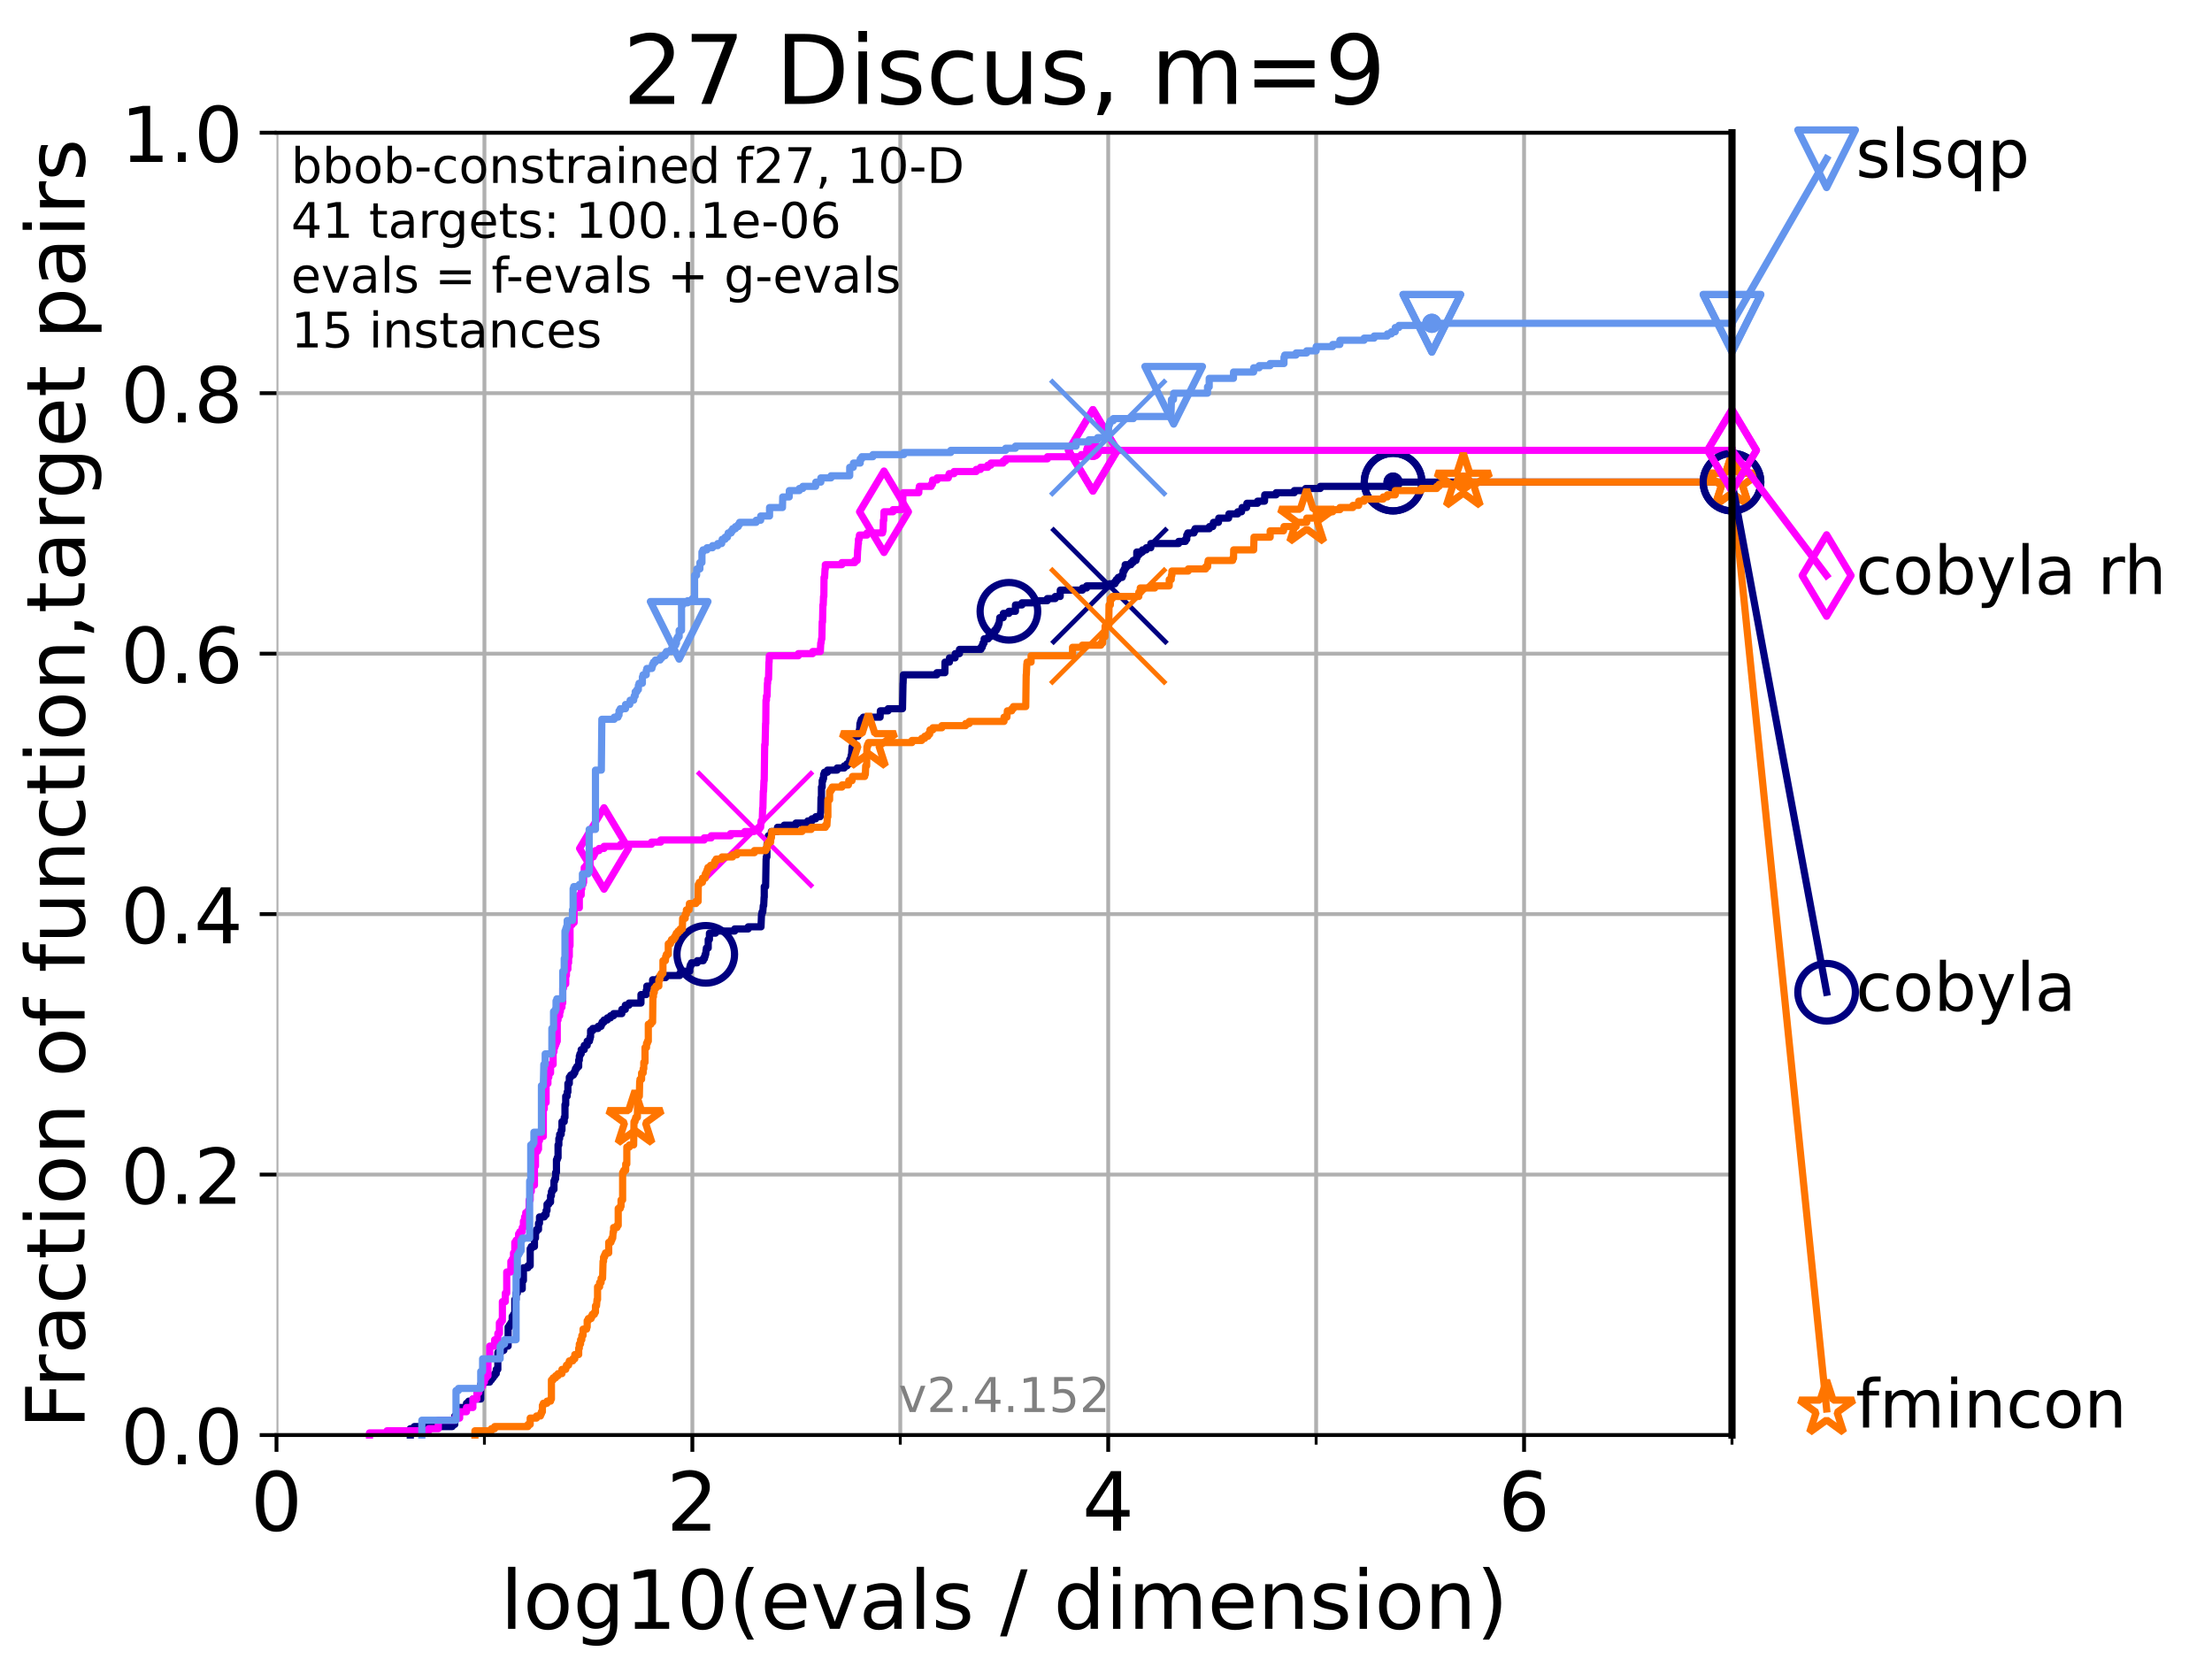 <?xml version="1.0" encoding="utf-8" standalone="no"?>
<!DOCTYPE svg PUBLIC "-//W3C//DTD SVG 1.1//EN"
  "http://www.w3.org/Graphics/SVG/1.1/DTD/svg11.dtd">
<!-- Created with matplotlib (https://matplotlib.org/) -->
<svg height="345.6pt" version="1.1" viewBox="0 0 460.8 345.6" width="460.8pt" xmlns="http://www.w3.org/2000/svg" xmlns:xlink="http://www.w3.org/1999/xlink">
 <defs>
  <style type="text/css">*{stroke-linecap:butt;stroke-linejoin:round;}</style>
 </defs>
 <g id="figure_1">
  <g id="patch_1">
   <path d="M 0 345.6 
L 460.8 345.6 
L 460.8 0 
L 0 0 
z
" style="fill:#ffffff;"/>
  </g>
  <g id="axes_1">
   <g id="patch_2">
    <path d="M 57.6 298.944 
L 360.806 298.944 
L 360.806 27.648 
L 57.6 27.648 
z
" style="fill:#ffffff;"/>
   </g>
   <g id="matplotlib.axis_1">
    <g id="xtick_1">
     <g id="line2d_1">
      <path clip-path="url(#pccc50d222f)" d="M 57.6 298.944 
L 57.6 27.648 
" style="fill:none;stroke:#b0b0b0;stroke-linecap:square;stroke-width:0.8;"/>
     </g>
     <g id="line2d_2">
      <defs>
       <path d="M 0 0 
L 0 3.5 
" id="m8ee5348fb3" style="stroke:#000000;stroke-width:0.8;"/>
      </defs>
      <g>
       <use style="stroke:#000000;stroke-width:0.8;" x="57.6" xlink:href="#m8ee5348fb3" y="298.944"/>
      </g>
     </g>
     <g id="text_1">
      <!-- 0 -->
      <g transform="translate(52.192 318.861)scale(0.17 -0.17)">
       <defs>
        <path d="M 31.781 66.406 
Q 24.172 66.406 20.328 58.906 
Q 16.5 51.422 16.5 36.375 
Q 16.5 21.391 20.328 13.891 
Q 24.172 6.391 31.781 6.391 
Q 39.453 6.391 43.281 13.891 
Q 47.125 21.391 47.125 36.375 
Q 47.125 51.422 43.281 58.906 
Q 39.453 66.406 31.781 66.406 
z
M 31.781 74.219 
Q 44.047 74.219 50.516 64.516 
Q 56.984 54.828 56.984 36.375 
Q 56.984 17.969 50.516 8.266 
Q 44.047 -1.422 31.781 -1.422 
Q 19.531 -1.422 13.062 8.266 
Q 6.594 17.969 6.594 36.375 
Q 6.594 54.828 13.062 64.516 
Q 19.531 74.219 31.781 74.219 
z
" id="DejaVuSans-48"/>
       </defs>
       <use xlink:href="#DejaVuSans-48"/>
      </g>
     </g>
    </g>
    <g id="xtick_2">
     <g id="line2d_3">
      <path clip-path="url(#pccc50d222f)" d="M 144.23 298.944 
L 144.23 27.648 
" style="fill:none;stroke:#b0b0b0;stroke-linecap:square;stroke-width:0.8;"/>
     </g>
     <g id="line2d_4">
      <g>
       <use style="stroke:#000000;stroke-width:0.8;" x="144.23" xlink:href="#m8ee5348fb3" y="298.944"/>
      </g>
     </g>
     <g id="text_2">
      <!-- 2 -->
      <g transform="translate(138.822 318.861)scale(0.17 -0.17)">
       <defs>
        <path d="M 19.188 8.297 
L 53.609 8.297 
L 53.609 0 
L 7.328 0 
L 7.328 8.297 
Q 12.938 14.109 22.625 23.891 
Q 32.328 33.688 34.812 36.531 
Q 39.547 41.844 41.422 45.531 
Q 43.312 49.219 43.312 52.781 
Q 43.312 58.594 39.234 62.25 
Q 35.156 65.922 28.609 65.922 
Q 23.969 65.922 18.812 64.312 
Q 13.672 62.703 7.812 59.422 
L 7.812 69.391 
Q 13.766 71.781 18.938 73 
Q 24.125 74.219 28.422 74.219 
Q 39.75 74.219 46.484 68.547 
Q 53.219 62.891 53.219 53.422 
Q 53.219 48.922 51.531 44.891 
Q 49.859 40.875 45.406 35.406 
Q 44.188 33.984 37.641 27.219 
Q 31.109 20.453 19.188 8.297 
z
" id="DejaVuSans-50"/>
       </defs>
       <use xlink:href="#DejaVuSans-50"/>
      </g>
     </g>
    </g>
    <g id="xtick_3">
     <g id="line2d_5">
      <path clip-path="url(#pccc50d222f)" d="M 230.861 298.944 
L 230.861 27.648 
" style="fill:none;stroke:#b0b0b0;stroke-linecap:square;stroke-width:0.8;"/>
     </g>
     <g id="line2d_6">
      <g>
       <use style="stroke:#000000;stroke-width:0.8;" x="230.861" xlink:href="#m8ee5348fb3" y="298.944"/>
      </g>
     </g>
     <g id="text_3">
      <!-- 4 -->
      <g transform="translate(225.453 318.861)scale(0.17 -0.17)">
       <defs>
        <path d="M 37.797 64.312 
L 12.891 25.391 
L 37.797 25.391 
z
M 35.203 72.906 
L 47.609 72.906 
L 47.609 25.391 
L 58.016 25.391 
L 58.016 17.188 
L 47.609 17.188 
L 47.609 0 
L 37.797 0 
L 37.797 17.188 
L 4.891 17.188 
L 4.891 26.703 
z
" id="DejaVuSans-52"/>
       </defs>
       <use xlink:href="#DejaVuSans-52"/>
      </g>
     </g>
    </g>
    <g id="xtick_4">
     <g id="line2d_7">
      <path clip-path="url(#pccc50d222f)" d="M 317.491 298.944 
L 317.491 27.648 
" style="fill:none;stroke:#b0b0b0;stroke-linecap:square;stroke-width:0.8;"/>
     </g>
     <g id="line2d_8">
      <g>
       <use style="stroke:#000000;stroke-width:0.8;" x="317.491" xlink:href="#m8ee5348fb3" y="298.944"/>
      </g>
     </g>
     <g id="text_4">
      <!-- 6 -->
      <g transform="translate(312.083 318.861)scale(0.17 -0.17)">
       <defs>
        <path d="M 33.016 40.375 
Q 26.375 40.375 22.484 35.828 
Q 18.609 31.297 18.609 23.391 
Q 18.609 15.531 22.484 10.953 
Q 26.375 6.391 33.016 6.391 
Q 39.656 6.391 43.531 10.953 
Q 47.406 15.531 47.406 23.391 
Q 47.406 31.297 43.531 35.828 
Q 39.656 40.375 33.016 40.375 
z
M 52.594 71.297 
L 52.594 62.312 
Q 48.875 64.062 45.094 64.984 
Q 41.312 65.922 37.594 65.922 
Q 27.828 65.922 22.672 59.328 
Q 17.531 52.734 16.797 39.406 
Q 19.672 43.656 24.016 45.922 
Q 28.375 48.188 33.594 48.188 
Q 44.578 48.188 50.953 41.516 
Q 57.328 34.859 57.328 23.391 
Q 57.328 12.156 50.688 5.359 
Q 44.047 -1.422 33.016 -1.422 
Q 20.359 -1.422 13.672 8.266 
Q 6.984 17.969 6.984 36.375 
Q 6.984 53.656 15.188 63.938 
Q 23.391 74.219 37.203 74.219 
Q 40.922 74.219 44.703 73.484 
Q 48.484 72.75 52.594 71.297 
z
" id="DejaVuSans-54"/>
       </defs>
       <use xlink:href="#DejaVuSans-54"/>
      </g>
     </g>
    </g>
    <g id="xtick_5">
     <g id="line2d_9">
      <path clip-path="url(#pccc50d222f)" d="M 100.915 298.944 
L 100.915 27.648 
" style="fill:none;stroke:#b0b0b0;stroke-linecap:square;stroke-width:0.8;"/>
     </g>
     <g id="line2d_10">
      <defs>
       <path d="M 0 0 
L 0 2 
" id="m110749cfe0" style="stroke:#000000;stroke-width:0.6;"/>
      </defs>
      <g>
       <use style="stroke:#000000;stroke-width:0.6;" x="100.915" xlink:href="#m110749cfe0" y="298.944"/>
      </g>
     </g>
    </g>
    <g id="xtick_6">
     <g id="line2d_11">
      <path clip-path="url(#pccc50d222f)" d="M 187.546 298.944 
L 187.546 27.648 
" style="fill:none;stroke:#b0b0b0;stroke-linecap:square;stroke-width:0.8;"/>
     </g>
     <g id="line2d_12">
      <g>
       <use style="stroke:#000000;stroke-width:0.6;" x="187.546" xlink:href="#m110749cfe0" y="298.944"/>
      </g>
     </g>
    </g>
    <g id="xtick_7">
     <g id="line2d_13">
      <path clip-path="url(#pccc50d222f)" d="M 274.176 298.944 
L 274.176 27.648 
" style="fill:none;stroke:#b0b0b0;stroke-linecap:square;stroke-width:0.8;"/>
     </g>
     <g id="line2d_14">
      <g>
       <use style="stroke:#000000;stroke-width:0.6;" x="274.176" xlink:href="#m110749cfe0" y="298.944"/>
      </g>
     </g>
    </g>
    <g id="xtick_8">
     <g id="line2d_15">
      <path clip-path="url(#pccc50d222f)" d="M 360.806 298.944 
L 360.806 27.648 
" style="fill:none;stroke:#b0b0b0;stroke-linecap:square;stroke-width:0.8;"/>
     </g>
     <g id="line2d_16">
      <g>
       <use style="stroke:#000000;stroke-width:0.6;" x="360.806" xlink:href="#m110749cfe0" y="298.944"/>
      </g>
     </g>
    </g>
    <g id="text_5">
     <!-- log10(evals / dimension) -->
     <g transform="translate(104.239 339.314)scale(0.17 -0.17)">
      <defs>
       <path d="M 9.422 75.984 
L 18.406 75.984 
L 18.406 0 
L 9.422 0 
z
" id="DejaVuSans-108"/>
       <path d="M 30.609 48.391 
Q 23.391 48.391 19.188 42.75 
Q 14.984 37.109 14.984 27.297 
Q 14.984 17.484 19.156 11.844 
Q 23.344 6.203 30.609 6.203 
Q 37.797 6.203 41.984 11.859 
Q 46.188 17.531 46.188 27.297 
Q 46.188 37.016 41.984 42.703 
Q 37.797 48.391 30.609 48.391 
z
M 30.609 56 
Q 42.328 56 49.016 48.375 
Q 55.719 40.766 55.719 27.297 
Q 55.719 13.875 49.016 6.219 
Q 42.328 -1.422 30.609 -1.422 
Q 18.844 -1.422 12.172 6.219 
Q 5.516 13.875 5.516 27.297 
Q 5.516 40.766 12.172 48.375 
Q 18.844 56 30.609 56 
z
" id="DejaVuSans-111"/>
       <path d="M 45.406 27.984 
Q 45.406 37.75 41.375 43.109 
Q 37.359 48.484 30.078 48.484 
Q 22.859 48.484 18.828 43.109 
Q 14.797 37.75 14.797 27.984 
Q 14.797 18.266 18.828 12.891 
Q 22.859 7.516 30.078 7.516 
Q 37.359 7.516 41.375 12.891 
Q 45.406 18.266 45.406 27.984 
z
M 54.391 6.781 
Q 54.391 -7.172 48.188 -13.984 
Q 42 -20.797 29.203 -20.797 
Q 24.469 -20.797 20.266 -20.094 
Q 16.062 -19.391 12.109 -17.922 
L 12.109 -9.188 
Q 16.062 -11.328 19.922 -12.344 
Q 23.781 -13.375 27.781 -13.375 
Q 36.625 -13.375 41.016 -8.766 
Q 45.406 -4.156 45.406 5.172 
L 45.406 9.625 
Q 42.625 4.781 38.281 2.391 
Q 33.938 0 27.875 0 
Q 17.828 0 11.672 7.656 
Q 5.516 15.328 5.516 27.984 
Q 5.516 40.672 11.672 48.328 
Q 17.828 56 27.875 56 
Q 33.938 56 38.281 53.609 
Q 42.625 51.219 45.406 46.391 
L 45.406 54.688 
L 54.391 54.688 
z
" id="DejaVuSans-103"/>
       <path d="M 12.406 8.297 
L 28.516 8.297 
L 28.516 63.922 
L 10.984 60.406 
L 10.984 69.391 
L 28.422 72.906 
L 38.281 72.906 
L 38.281 8.297 
L 54.391 8.297 
L 54.391 0 
L 12.406 0 
z
" id="DejaVuSans-49"/>
       <path d="M 31 75.875 
Q 24.469 64.656 21.281 53.656 
Q 18.109 42.672 18.109 31.391 
Q 18.109 20.125 21.312 9.062 
Q 24.516 -2 31 -13.188 
L 23.188 -13.188 
Q 15.875 -1.703 12.234 9.375 
Q 8.594 20.453 8.594 31.391 
Q 8.594 42.281 12.203 53.312 
Q 15.828 64.359 23.188 75.875 
z
" id="DejaVuSans-40"/>
       <path d="M 56.203 29.594 
L 56.203 25.203 
L 14.891 25.203 
Q 15.484 15.922 20.484 11.062 
Q 25.484 6.203 34.422 6.203 
Q 39.594 6.203 44.453 7.469 
Q 49.312 8.734 54.109 11.281 
L 54.109 2.781 
Q 49.266 0.734 44.188 -0.344 
Q 39.109 -1.422 33.891 -1.422 
Q 20.797 -1.422 13.156 6.188 
Q 5.516 13.812 5.516 26.812 
Q 5.516 40.234 12.766 48.109 
Q 20.016 56 32.328 56 
Q 43.359 56 49.781 48.891 
Q 56.203 41.797 56.203 29.594 
z
M 47.219 32.234 
Q 47.125 39.594 43.094 43.984 
Q 39.062 48.391 32.422 48.391 
Q 24.906 48.391 20.391 44.141 
Q 15.875 39.891 15.188 32.172 
z
" id="DejaVuSans-101"/>
       <path d="M 2.984 54.688 
L 12.5 54.688 
L 29.594 8.797 
L 46.688 54.688 
L 56.203 54.688 
L 35.688 0 
L 23.484 0 
z
" id="DejaVuSans-118"/>
       <path d="M 34.281 27.484 
Q 23.391 27.484 19.188 25 
Q 14.984 22.516 14.984 16.5 
Q 14.984 11.719 18.141 8.906 
Q 21.297 6.109 26.703 6.109 
Q 34.188 6.109 38.703 11.406 
Q 43.219 16.703 43.219 25.484 
L 43.219 27.484 
z
M 52.203 31.203 
L 52.203 0 
L 43.219 0 
L 43.219 8.297 
Q 40.141 3.328 35.547 0.953 
Q 30.953 -1.422 24.312 -1.422 
Q 15.922 -1.422 10.953 3.297 
Q 6 8.016 6 15.922 
Q 6 25.141 12.172 29.828 
Q 18.359 34.516 30.609 34.516 
L 43.219 34.516 
L 43.219 35.406 
Q 43.219 41.609 39.141 45 
Q 35.062 48.391 27.688 48.391 
Q 23 48.391 18.547 47.266 
Q 14.109 46.141 10.016 43.891 
L 10.016 52.203 
Q 14.938 54.109 19.578 55.047 
Q 24.219 56 28.609 56 
Q 40.484 56 46.344 49.844 
Q 52.203 43.703 52.203 31.203 
z
" id="DejaVuSans-97"/>
       <path d="M 44.281 53.078 
L 44.281 44.578 
Q 40.484 46.531 36.375 47.5 
Q 32.281 48.484 27.875 48.484 
Q 21.188 48.484 17.844 46.438 
Q 14.5 44.391 14.5 40.281 
Q 14.5 37.156 16.891 35.375 
Q 19.281 33.594 26.516 31.984 
L 29.594 31.297 
Q 39.156 29.25 43.188 25.516 
Q 47.219 21.781 47.219 15.094 
Q 47.219 7.469 41.188 3.016 
Q 35.156 -1.422 24.609 -1.422 
Q 20.219 -1.422 15.453 -0.562 
Q 10.688 0.297 5.422 2 
L 5.422 11.281 
Q 10.406 8.688 15.234 7.391 
Q 20.062 6.109 24.812 6.109 
Q 31.156 6.109 34.562 8.281 
Q 37.984 10.453 37.984 14.406 
Q 37.984 18.062 35.516 20.016 
Q 33.062 21.969 24.703 23.781 
L 21.578 24.516 
Q 13.234 26.266 9.516 29.906 
Q 5.812 33.547 5.812 39.891 
Q 5.812 47.609 11.281 51.797 
Q 16.75 56 26.812 56 
Q 31.781 56 36.172 55.266 
Q 40.578 54.547 44.281 53.078 
z
" id="DejaVuSans-115"/>
       <path id="DejaVuSans-32"/>
       <path d="M 25.391 72.906 
L 33.688 72.906 
L 8.297 -9.281 
L 0 -9.281 
z
" id="DejaVuSans-47"/>
       <path d="M 45.406 46.391 
L 45.406 75.984 
L 54.391 75.984 
L 54.391 0 
L 45.406 0 
L 45.406 8.203 
Q 42.578 3.328 38.25 0.953 
Q 33.938 -1.422 27.875 -1.422 
Q 17.969 -1.422 11.734 6.484 
Q 5.516 14.406 5.516 27.297 
Q 5.516 40.188 11.734 48.094 
Q 17.969 56 27.875 56 
Q 33.938 56 38.25 53.625 
Q 42.578 51.266 45.406 46.391 
z
M 14.797 27.297 
Q 14.797 17.391 18.875 11.75 
Q 22.953 6.109 30.078 6.109 
Q 37.203 6.109 41.297 11.75 
Q 45.406 17.391 45.406 27.297 
Q 45.406 37.203 41.297 42.844 
Q 37.203 48.484 30.078 48.484 
Q 22.953 48.484 18.875 42.844 
Q 14.797 37.203 14.797 27.297 
z
" id="DejaVuSans-100"/>
       <path d="M 9.422 54.688 
L 18.406 54.688 
L 18.406 0 
L 9.422 0 
z
M 9.422 75.984 
L 18.406 75.984 
L 18.406 64.594 
L 9.422 64.594 
z
" id="DejaVuSans-105"/>
       <path d="M 52 44.188 
Q 55.375 50.25 60.062 53.125 
Q 64.75 56 71.094 56 
Q 79.641 56 84.281 50.016 
Q 88.922 44.047 88.922 33.016 
L 88.922 0 
L 79.891 0 
L 79.891 32.719 
Q 79.891 40.578 77.094 44.375 
Q 74.312 48.188 68.609 48.188 
Q 61.625 48.188 57.562 43.547 
Q 53.516 38.922 53.516 30.906 
L 53.516 0 
L 44.484 0 
L 44.484 32.719 
Q 44.484 40.625 41.703 44.406 
Q 38.922 48.188 33.109 48.188 
Q 26.219 48.188 22.156 43.531 
Q 18.109 38.875 18.109 30.906 
L 18.109 0 
L 9.078 0 
L 9.078 54.688 
L 18.109 54.688 
L 18.109 46.188 
Q 21.188 51.219 25.484 53.609 
Q 29.781 56 35.688 56 
Q 41.656 56 45.828 52.969 
Q 50 49.953 52 44.188 
z
" id="DejaVuSans-109"/>
       <path d="M 54.891 33.016 
L 54.891 0 
L 45.906 0 
L 45.906 32.719 
Q 45.906 40.484 42.875 44.328 
Q 39.844 48.188 33.797 48.188 
Q 26.516 48.188 22.312 43.547 
Q 18.109 38.922 18.109 30.906 
L 18.109 0 
L 9.078 0 
L 9.078 54.688 
L 18.109 54.688 
L 18.109 46.188 
Q 21.344 51.125 25.703 53.562 
Q 30.078 56 35.797 56 
Q 45.219 56 50.047 50.172 
Q 54.891 44.344 54.891 33.016 
z
" id="DejaVuSans-110"/>
       <path d="M 8.016 75.875 
L 15.828 75.875 
Q 23.141 64.359 26.781 53.312 
Q 30.422 42.281 30.422 31.391 
Q 30.422 20.453 26.781 9.375 
Q 23.141 -1.703 15.828 -13.188 
L 8.016 -13.188 
Q 14.5 -2 17.703 9.062 
Q 20.906 20.125 20.906 31.391 
Q 20.906 42.672 17.703 53.656 
Q 14.5 64.656 8.016 75.875 
z
" id="DejaVuSans-41"/>
      </defs>
      <use xlink:href="#DejaVuSans-108"/>
      <use x="27.783" xlink:href="#DejaVuSans-111"/>
      <use x="88.965" xlink:href="#DejaVuSans-103"/>
      <use x="152.441" xlink:href="#DejaVuSans-49"/>
      <use x="216.064" xlink:href="#DejaVuSans-48"/>
      <use x="279.688" xlink:href="#DejaVuSans-40"/>
      <use x="318.701" xlink:href="#DejaVuSans-101"/>
      <use x="380.225" xlink:href="#DejaVuSans-118"/>
      <use x="439.404" xlink:href="#DejaVuSans-97"/>
      <use x="500.684" xlink:href="#DejaVuSans-108"/>
      <use x="528.467" xlink:href="#DejaVuSans-115"/>
      <use x="580.566" xlink:href="#DejaVuSans-32"/>
      <use x="612.354" xlink:href="#DejaVuSans-47"/>
      <use x="646.045" xlink:href="#DejaVuSans-32"/>
      <use x="677.832" xlink:href="#DejaVuSans-100"/>
      <use x="741.309" xlink:href="#DejaVuSans-105"/>
      <use x="769.092" xlink:href="#DejaVuSans-109"/>
      <use x="866.504" xlink:href="#DejaVuSans-101"/>
      <use x="928.027" xlink:href="#DejaVuSans-110"/>
      <use x="991.406" xlink:href="#DejaVuSans-115"/>
      <use x="1043.506" xlink:href="#DejaVuSans-105"/>
      <use x="1071.289" xlink:href="#DejaVuSans-111"/>
      <use x="1132.471" xlink:href="#DejaVuSans-110"/>
      <use x="1195.85" xlink:href="#DejaVuSans-41"/>
     </g>
    </g>
   </g>
   <g id="matplotlib.axis_2">
    <g id="ytick_1">
     <g id="line2d_17">
      <path clip-path="url(#pccc50d222f)" d="M 57.6 298.944 
L 360.806 298.944 
" style="fill:none;stroke:#b0b0b0;stroke-linecap:square;stroke-width:0.8;"/>
     </g>
     <g id="line2d_18">
      <defs>
       <path d="M 0 0 
L -3.5 0 
" id="ma88782bc9d" style="stroke:#000000;stroke-width:0.8;"/>
      </defs>
      <g>
       <use style="stroke:#000000;stroke-width:0.8;" x="57.6" xlink:href="#ma88782bc9d" y="298.944"/>
      </g>
     </g>
     <g id="text_6">
      <!-- 0.0 -->
      <g transform="translate(25.155 305.023)scale(0.16 -0.16)">
       <defs>
        <path d="M 10.688 12.406 
L 21 12.406 
L 21 0 
L 10.688 0 
z
" id="DejaVuSans-46"/>
       </defs>
       <use xlink:href="#DejaVuSans-48"/>
       <use x="63.623" xlink:href="#DejaVuSans-46"/>
       <use x="95.41" xlink:href="#DejaVuSans-48"/>
      </g>
     </g>
    </g>
    <g id="ytick_2">
     <g id="line2d_19">
      <path clip-path="url(#pccc50d222f)" d="M 57.6 244.685 
L 360.806 244.685 
" style="fill:none;stroke:#b0b0b0;stroke-linecap:square;stroke-width:0.8;"/>
     </g>
     <g id="line2d_20">
      <g>
       <use style="stroke:#000000;stroke-width:0.8;" x="57.6" xlink:href="#ma88782bc9d" y="244.685"/>
      </g>
     </g>
     <g id="text_7">
      <!-- 0.2 -->
      <g transform="translate(25.155 250.764)scale(0.16 -0.16)">
       <use xlink:href="#DejaVuSans-48"/>
       <use x="63.623" xlink:href="#DejaVuSans-46"/>
       <use x="95.41" xlink:href="#DejaVuSans-50"/>
      </g>
     </g>
    </g>
    <g id="ytick_3">
     <g id="line2d_21">
      <path clip-path="url(#pccc50d222f)" d="M 57.6 190.426 
L 360.806 190.426 
" style="fill:none;stroke:#b0b0b0;stroke-linecap:square;stroke-width:0.8;"/>
     </g>
     <g id="line2d_22">
      <g>
       <use style="stroke:#000000;stroke-width:0.8;" x="57.6" xlink:href="#ma88782bc9d" y="190.426"/>
      </g>
     </g>
     <g id="text_8">
      <!-- 0.4 -->
      <g transform="translate(25.155 196.504)scale(0.16 -0.16)">
       <use xlink:href="#DejaVuSans-48"/>
       <use x="63.623" xlink:href="#DejaVuSans-46"/>
       <use x="95.41" xlink:href="#DejaVuSans-52"/>
      </g>
     </g>
    </g>
    <g id="ytick_4">
     <g id="line2d_23">
      <path clip-path="url(#pccc50d222f)" d="M 57.6 136.166 
L 360.806 136.166 
" style="fill:none;stroke:#b0b0b0;stroke-linecap:square;stroke-width:0.8;"/>
     </g>
     <g id="line2d_24">
      <g>
       <use style="stroke:#000000;stroke-width:0.8;" x="57.6" xlink:href="#ma88782bc9d" y="136.166"/>
      </g>
     </g>
     <g id="text_9">
      <!-- 0.6 -->
      <g transform="translate(25.155 142.245)scale(0.16 -0.16)">
       <use xlink:href="#DejaVuSans-48"/>
       <use x="63.623" xlink:href="#DejaVuSans-46"/>
       <use x="95.41" xlink:href="#DejaVuSans-54"/>
      </g>
     </g>
    </g>
    <g id="ytick_5">
     <g id="line2d_25">
      <path clip-path="url(#pccc50d222f)" d="M 57.6 81.907 
L 360.806 81.907 
" style="fill:none;stroke:#b0b0b0;stroke-linecap:square;stroke-width:0.8;"/>
     </g>
     <g id="line2d_26">
      <g>
       <use style="stroke:#000000;stroke-width:0.8;" x="57.6" xlink:href="#ma88782bc9d" y="81.907"/>
      </g>
     </g>
     <g id="text_10">
      <!-- 0.8 -->
      <g transform="translate(25.155 87.986)scale(0.16 -0.16)">
       <defs>
        <path d="M 31.781 34.625 
Q 24.75 34.625 20.719 30.859 
Q 16.703 27.094 16.703 20.516 
Q 16.703 13.922 20.719 10.156 
Q 24.75 6.391 31.781 6.391 
Q 38.812 6.391 42.859 10.172 
Q 46.922 13.969 46.922 20.516 
Q 46.922 27.094 42.891 30.859 
Q 38.875 34.625 31.781 34.625 
z
M 21.922 38.812 
Q 15.578 40.375 12.031 44.719 
Q 8.5 49.078 8.5 55.328 
Q 8.5 64.062 14.719 69.141 
Q 20.953 74.219 31.781 74.219 
Q 42.672 74.219 48.875 69.141 
Q 55.078 64.062 55.078 55.328 
Q 55.078 49.078 51.531 44.719 
Q 48 40.375 41.703 38.812 
Q 48.828 37.156 52.797 32.312 
Q 56.781 27.484 56.781 20.516 
Q 56.781 9.906 50.312 4.234 
Q 43.844 -1.422 31.781 -1.422 
Q 19.734 -1.422 13.25 4.234 
Q 6.781 9.906 6.781 20.516 
Q 6.781 27.484 10.781 32.312 
Q 14.797 37.156 21.922 38.812 
z
M 18.312 54.391 
Q 18.312 48.734 21.844 45.562 
Q 25.391 42.391 31.781 42.391 
Q 38.141 42.391 41.719 45.562 
Q 45.312 48.734 45.312 54.391 
Q 45.312 60.062 41.719 63.234 
Q 38.141 66.406 31.781 66.406 
Q 25.391 66.406 21.844 63.234 
Q 18.312 60.062 18.312 54.391 
z
" id="DejaVuSans-56"/>
       </defs>
       <use xlink:href="#DejaVuSans-48"/>
       <use x="63.623" xlink:href="#DejaVuSans-46"/>
       <use x="95.41" xlink:href="#DejaVuSans-56"/>
      </g>
     </g>
    </g>
    <g id="ytick_6">
     <g id="line2d_27">
      <path clip-path="url(#pccc50d222f)" d="M 57.6 27.648 
L 360.806 27.648 
" style="fill:none;stroke:#b0b0b0;stroke-linecap:square;stroke-width:0.8;"/>
     </g>
     <g id="line2d_28">
      <g>
       <use style="stroke:#000000;stroke-width:0.8;" x="57.6" xlink:href="#ma88782bc9d" y="27.648"/>
      </g>
     </g>
     <g id="text_11">
      <!-- 1.0 -->
      <g transform="translate(25.155 33.727)scale(0.16 -0.16)">
       <use xlink:href="#DejaVuSans-49"/>
       <use x="63.623" xlink:href="#DejaVuSans-46"/>
       <use x="95.41" xlink:href="#DejaVuSans-48"/>
      </g>
     </g>
    </g>
    <g id="text_12">
     <!-- Fraction of function,target pairs -->
     <g transform="translate(17.62 297.681)rotate(-90)scale(0.17 -0.17)">
      <defs>
       <path d="M 9.812 72.906 
L 51.703 72.906 
L 51.703 64.594 
L 19.672 64.594 
L 19.672 43.109 
L 48.578 43.109 
L 48.578 34.812 
L 19.672 34.812 
L 19.672 0 
L 9.812 0 
z
" id="DejaVuSans-70"/>
       <path d="M 41.109 46.297 
Q 39.594 47.172 37.812 47.578 
Q 36.031 48 33.891 48 
Q 26.266 48 22.188 43.047 
Q 18.109 38.094 18.109 28.812 
L 18.109 0 
L 9.078 0 
L 9.078 54.688 
L 18.109 54.688 
L 18.109 46.188 
Q 20.953 51.172 25.484 53.578 
Q 30.031 56 36.531 56 
Q 37.453 56 38.578 55.875 
Q 39.703 55.766 41.062 55.516 
z
" id="DejaVuSans-114"/>
       <path d="M 48.781 52.594 
L 48.781 44.188 
Q 44.969 46.297 41.141 47.344 
Q 37.312 48.391 33.406 48.391 
Q 24.656 48.391 19.812 42.844 
Q 14.984 37.312 14.984 27.297 
Q 14.984 17.281 19.812 11.734 
Q 24.656 6.203 33.406 6.203 
Q 37.312 6.203 41.141 7.25 
Q 44.969 8.297 48.781 10.406 
L 48.781 2.094 
Q 45.016 0.344 40.984 -0.531 
Q 36.969 -1.422 32.422 -1.422 
Q 20.062 -1.422 12.781 6.344 
Q 5.516 14.109 5.516 27.297 
Q 5.516 40.672 12.859 48.328 
Q 20.219 56 33.016 56 
Q 37.156 56 41.109 55.141 
Q 45.062 54.297 48.781 52.594 
z
" id="DejaVuSans-99"/>
       <path d="M 18.312 70.219 
L 18.312 54.688 
L 36.812 54.688 
L 36.812 47.703 
L 18.312 47.703 
L 18.312 18.016 
Q 18.312 11.328 20.141 9.422 
Q 21.969 7.516 27.594 7.516 
L 36.812 7.516 
L 36.812 0 
L 27.594 0 
Q 17.188 0 13.234 3.875 
Q 9.281 7.766 9.281 18.016 
L 9.281 47.703 
L 2.688 47.703 
L 2.688 54.688 
L 9.281 54.688 
L 9.281 70.219 
z
" id="DejaVuSans-116"/>
       <path d="M 37.109 75.984 
L 37.109 68.5 
L 28.516 68.5 
Q 23.688 68.5 21.797 66.547 
Q 19.922 64.594 19.922 59.516 
L 19.922 54.688 
L 34.719 54.688 
L 34.719 47.703 
L 19.922 47.703 
L 19.922 0 
L 10.891 0 
L 10.891 47.703 
L 2.297 47.703 
L 2.297 54.688 
L 10.891 54.688 
L 10.891 58.5 
Q 10.891 67.625 15.141 71.797 
Q 19.391 75.984 28.609 75.984 
z
" id="DejaVuSans-102"/>
       <path d="M 8.5 21.578 
L 8.5 54.688 
L 17.484 54.688 
L 17.484 21.922 
Q 17.484 14.156 20.5 10.266 
Q 23.531 6.391 29.594 6.391 
Q 36.859 6.391 41.078 11.031 
Q 45.312 15.672 45.312 23.688 
L 45.312 54.688 
L 54.297 54.688 
L 54.297 0 
L 45.312 0 
L 45.312 8.406 
Q 42.047 3.422 37.719 1 
Q 33.406 -1.422 27.688 -1.422 
Q 18.266 -1.422 13.375 4.438 
Q 8.5 10.297 8.5 21.578 
z
M 31.109 56 
z
" id="DejaVuSans-117"/>
       <path d="M 11.719 12.406 
L 22.016 12.406 
L 22.016 4 
L 14.016 -11.625 
L 7.719 -11.625 
L 11.719 4 
z
" id="DejaVuSans-44"/>
       <path d="M 18.109 8.203 
L 18.109 -20.797 
L 9.078 -20.797 
L 9.078 54.688 
L 18.109 54.688 
L 18.109 46.391 
Q 20.953 51.266 25.266 53.625 
Q 29.594 56 35.594 56 
Q 45.562 56 51.781 48.094 
Q 58.016 40.188 58.016 27.297 
Q 58.016 14.406 51.781 6.484 
Q 45.562 -1.422 35.594 -1.422 
Q 29.594 -1.422 25.266 0.953 
Q 20.953 3.328 18.109 8.203 
z
M 48.688 27.297 
Q 48.688 37.203 44.609 42.844 
Q 40.531 48.484 33.406 48.484 
Q 26.266 48.484 22.188 42.844 
Q 18.109 37.203 18.109 27.297 
Q 18.109 17.391 22.188 11.75 
Q 26.266 6.109 33.406 6.109 
Q 40.531 6.109 44.609 11.75 
Q 48.688 17.391 48.688 27.297 
z
" id="DejaVuSans-112"/>
      </defs>
      <use xlink:href="#DejaVuSans-70"/>
      <use x="50.27" xlink:href="#DejaVuSans-114"/>
      <use x="91.383" xlink:href="#DejaVuSans-97"/>
      <use x="152.662" xlink:href="#DejaVuSans-99"/>
      <use x="207.643" xlink:href="#DejaVuSans-116"/>
      <use x="246.852" xlink:href="#DejaVuSans-105"/>
      <use x="274.635" xlink:href="#DejaVuSans-111"/>
      <use x="335.816" xlink:href="#DejaVuSans-110"/>
      <use x="399.195" xlink:href="#DejaVuSans-32"/>
      <use x="430.982" xlink:href="#DejaVuSans-111"/>
      <use x="492.164" xlink:href="#DejaVuSans-102"/>
      <use x="527.369" xlink:href="#DejaVuSans-32"/>
      <use x="559.156" xlink:href="#DejaVuSans-102"/>
      <use x="594.361" xlink:href="#DejaVuSans-117"/>
      <use x="657.74" xlink:href="#DejaVuSans-110"/>
      <use x="721.119" xlink:href="#DejaVuSans-99"/>
      <use x="776.1" xlink:href="#DejaVuSans-116"/>
      <use x="815.309" xlink:href="#DejaVuSans-105"/>
      <use x="843.092" xlink:href="#DejaVuSans-111"/>
      <use x="904.273" xlink:href="#DejaVuSans-110"/>
      <use x="967.652" xlink:href="#DejaVuSans-44"/>
      <use x="999.439" xlink:href="#DejaVuSans-116"/>
      <use x="1038.648" xlink:href="#DejaVuSans-97"/>
      <use x="1099.928" xlink:href="#DejaVuSans-114"/>
      <use x="1139.291" xlink:href="#DejaVuSans-103"/>
      <use x="1202.768" xlink:href="#DejaVuSans-101"/>
      <use x="1264.291" xlink:href="#DejaVuSans-116"/>
      <use x="1303.5" xlink:href="#DejaVuSans-32"/>
      <use x="1335.287" xlink:href="#DejaVuSans-112"/>
      <use x="1398.764" xlink:href="#DejaVuSans-97"/>
      <use x="1460.043" xlink:href="#DejaVuSans-105"/>
      <use x="1487.826" xlink:href="#DejaVuSans-114"/>
      <use x="1528.939" xlink:href="#DejaVuSans-115"/>
     </g>
    </g>
   </g>
   <g id="line2d_29">
    <defs>
     <path d="M 0 1.5 
C 0.398 1.5 0.779 1.342 1.061 1.061 
C 1.342 0.779 1.5 0.398 1.5 0 
C 1.5 -0.398 1.342 -0.779 1.061 -1.061 
C 0.779 -1.342 0.398 -1.5 0 -1.5 
C -0.398 -1.5 -0.779 -1.342 -1.061 -1.061 
C -1.342 -0.779 -1.5 -0.398 -1.5 0 
C -1.5 0.398 -1.342 0.779 -1.061 1.061 
C -0.779 1.342 -0.398 1.5 0 1.5 
z
" id="m60b6f4c58a" style="stroke:#000080;"/>
    </defs>
    <g>
     <use style="fill:#000080;stroke:#000080;" x="290.203" xlink:href="#m60b6f4c58a" y="100.435"/>
     <use style="fill:#000080;stroke:#000080;" x="290.203" xlink:href="#m60b6f4c58a" y="100.435"/>
    </g>
   </g>
   <g id="line2d_30">
    <path d="M 85.471 298.944 
L 85.471 297.621 
L 86.307 297.621 
L 86.307 297.179 
L 94.206 297.179 
L 94.206 296.738 
L 94.736 296.738 
L 94.736 294.974 
L 95.251 294.974 
L 95.251 293.65 
L 95.753 293.65 
L 95.753 293.209 
L 97.182 293.209 
L 97.182 292.327 
L 97.635 292.327 
L 97.635 291.886 
L 98.51 291.886 
L 98.51 291.445 
L 100.147 291.445 
L 100.147 288.357 
L 100.535 288.357 
L 100.535 287.916 
L 102.011 287.916 
L 102.011 287.475 
L 102.363 287.475 
L 102.363 287.033 
L 102.708 287.033 
L 102.708 286.592 
L 103.047 286.592 
L 103.047 286.151 
L 103.38 286.151 
L 103.38 285.269 
L 103.707 285.269 
L 103.707 281.74 
L 104.345 281.74 
L 104.345 281.299 
L 104.962 281.299 
L 104.962 280.416 
L 105.851 280.416 
L 105.851 276.446 
L 106.138 276.446 
L 106.138 276.005 
L 106.421 276.005 
L 106.421 275.564 
L 106.699 275.564 
L 106.699 274.241 
L 106.974 274.241 
L 106.974 273.799 
L 107.245 273.799 
L 107.245 270.712 
L 107.512 270.712 
L 107.512 269.388 
L 107.775 269.388 
L 107.775 268.506 
L 108.792 268.506 
L 108.792 266.741 
L 109.038 266.741 
L 109.038 264.095 
L 109.99 264.095 
L 109.99 263.653 
L 110.449 263.653 
L 110.449 260.124 
L 110.675 260.124 
L 110.675 259.683 
L 111.335 259.683 
L 111.335 257.919 
L 111.55 257.919 
L 111.55 256.595 
L 111.762 256.595 
L 111.762 256.154 
L 112.18 256.154 
L 112.18 254.831 
L 112.386 254.831 
L 112.386 253.507 
L 113.381 253.507 
L 113.381 253.066 
L 113.765 253.066 
L 113.765 252.184 
L 113.954 252.184 
L 113.954 250.861 
L 114.327 250.861 
L 114.327 250.42 
L 114.692 250.42 
L 114.692 249.096 
L 114.872 249.096 
L 114.872 248.214 
L 115.051 248.214 
L 115.051 247.773 
L 115.402 247.773 
L 115.402 246.008 
L 115.576 246.008 
L 115.576 245.567 
L 115.747 245.567 
L 115.747 244.244 
L 115.918 244.244 
L 115.918 241.597 
L 116.086 241.597 
L 116.086 241.156 
L 116.253 241.156 
L 116.253 238.509 
L 116.419 238.509 
L 116.419 237.186 
L 116.584 237.186 
L 116.584 236.303 
L 116.908 236.303 
L 116.908 235.421 
L 117.068 235.421 
L 117.068 233.657 
L 117.54 233.657 
L 117.54 232.774 
L 117.695 232.774 
L 117.695 230.127 
L 117.849 230.127 
L 117.849 228.363 
L 118.152 228.363 
L 118.152 227.481 
L 118.302 227.481 
L 118.302 225.716 
L 118.598 225.716 
L 118.598 224.393 
L 118.89 224.393 
L 118.89 223.952 
L 119.46 223.952 
L 119.46 223.51 
L 119.739 223.51 
L 119.739 223.069 
L 119.876 223.069 
L 119.876 222.628 
L 120.149 222.628 
L 120.149 222.187 
L 120.551 222.187 
L 120.551 220.864 
L 120.683 220.864 
L 120.683 219.981 
L 120.814 219.981 
L 120.814 219.54 
L 121.073 219.54 
L 121.073 218.658 
L 121.707 218.658 
L 121.707 217.776 
L 122.32 217.776 
L 122.32 216.894 
L 122.796 216.894 
L 122.796 216.452 
L 122.913 216.452 
L 122.913 216.011 
L 123.03 216.011 
L 123.03 214.688 
L 123.488 214.688 
L 123.488 214.247 
L 124.589 214.247 
L 124.589 213.806 
L 125.219 213.806 
L 125.219 213.364 
L 125.425 213.364 
L 125.425 212.923 
L 125.83 212.923 
L 125.83 212.482 
L 126.517 212.482 
L 126.517 212.041 
L 127.181 212.041 
L 127.181 211.6 
L 127.822 211.6 
L 127.822 211.159 
L 129.541 211.159 
L 129.541 210.277 
L 130.266 210.277 
L 130.266 209.394 
L 131.04 209.394 
L 131.04 208.953 
L 133.524 208.953 
L 133.524 207.189 
L 134.621 207.189 
L 134.621 206.306 
L 134.746 206.306 
L 134.746 205.424 
L 135.952 205.424 
L 135.952 204.101 
L 137.196 204.101 
L 137.196 203.66 
L 138.668 203.66 
L 138.668 203.218 
L 141.611 203.218 
L 141.611 202.777 
L 141.826 202.777 
L 141.826 202.336 
L 143.696 202.336 
L 143.696 201.454 
L 143.812 201.454 
L 143.812 201.013 
L 144.041 201.013 
L 144.041 200.572 
L 145.255 200.572 
L 145.255 200.13 
L 146.496 200.13 
L 146.496 199.689 
L 146.761 199.689 
L 146.761 199.248 
L 146.892 199.248 
L 146.892 198.807 
L 147.022 198.807 
L 147.087 197.925 
L 147.152 197.925 
L 147.152 197.484 
L 147.534 197.484 
L 147.534 195.719 
L 147.785 195.719 
L 147.785 194.396 
L 149.05 194.396 
L 149.05 193.955 
L 153.048 193.955 
L 153.048 193.514 
L 155.864 193.514 
L 155.864 193.072 
L 158.534 193.072 
L 158.639 190.426 
L 158.743 190.426 
L 158.743 189.984 
L 158.899 189.984 
L 159.003 188.661 
L 159.088 188.661 
L 159.173 186.897 
L 159.207 186.897 
L 159.207 184.691 
L 159.494 184.691 
L 159.594 178.956 
L 159.627 178.956 
L 159.627 178.515 
L 159.759 178.515 
L 159.776 175.868 
L 159.891 175.868 
L 159.907 174.986 
L 160.021 174.986 
L 160.053 174.104 
L 160.676 174.104 
L 160.676 173.221 
L 161.965 173.221 
L 161.965 172.339 
L 163.363 172.339 
L 163.363 171.898 
L 165.797 171.898 
L 165.797 171.457 
L 168.269 171.457 
L 168.269 171.016 
L 169.14 171.016 
L 169.14 170.575 
L 169.934 170.575 
L 169.934 170.134 
L 170.851 170.134 
L 170.942 169.251 
L 170.979 169.251 
L 171.033 166.163 
L 171.123 166.163 
L 171.123 163.958 
L 171.276 163.958 
L 171.276 162.634 
L 171.427 162.634 
L 171.427 162.193 
L 171.56 162.193 
L 171.577 161.311 
L 171.743 161.311 
L 171.743 160.87 
L 172.378 160.87 
L 172.378 160.429 
L 174.389 160.429 
L 174.389 159.988 
L 175.867 159.988 
L 175.867 159.546 
L 176.453 159.546 
L 176.453 159.105 
L 176.968 159.105 
L 177.008 158.223 
L 177.224 158.223 
L 177.308 157.341 
L 177.392 157.341 
L 177.495 155.576 
L 177.61 155.576 
L 177.68 154.694 
L 177.725 154.694 
L 177.776 153.371 
L 178.746 153.371 
L 178.746 152.929 
L 178.914 152.929 
L 179.015 152.047 
L 179.085 152.047 
L 179.144 150.724 
L 179.267 150.724 
L 179.267 150.283 
L 179.425 150.283 
L 179.425 149.841 
L 179.848 149.841 
L 179.848 149.4 
L 183.339 149.4 
L 183.395 148.077 
L 185.012 148.077 
L 185.012 147.636 
L 188.008 147.636 
L 188.114 142.342 
L 188.133 142.342 
L 188.191 140.578 
L 195.163 140.578 
L 195.163 140.137 
L 196.836 140.137 
L 196.865 137.931 
L 197.785 137.931 
L 197.785 137.049 
L 198.96 137.049 
L 198.989 136.166 
L 199.874 136.166 
L 199.874 135.284 
L 204.346 135.284 
L 204.346 134.843 
L 204.615 134.843 
L 204.615 134.402 
L 204.763 134.402 
L 204.763 133.961 
L 204.999 133.961 
L 205.02 133.078 
L 205.876 133.078 
L 205.876 132.637 
L 206.356 132.637 
L 206.356 132.196 
L 207.159 132.196 
L 207.179 131.314 
L 207.55 131.314 
L 207.55 130.873 
L 207.791 130.873 
L 207.791 130.432 
L 207.983 130.432 
L 207.983 129.991 
L 208.121 129.991 
L 208.218 129.108 
L 208.263 129.108 
L 208.263 128.667 
L 208.986 128.667 
L 209.009 127.785 
L 210.173 127.785 
L 210.173 127.344 
L 211.537 127.344 
L 211.537 126.02 
L 212.896 126.02 
L 212.896 125.579 
L 215.705 125.579 
L 215.705 125.138 
L 218.173 125.138 
L 218.173 124.697 
L 219.818 124.697 
L 219.818 124.256 
L 220.858 124.256 
L 220.876 122.932 
L 225.495 122.932 
L 225.495 122.491 
L 226.368 122.491 
L 226.368 122.05 
L 231.187 122.05 
L 231.187 121.609 
L 232.27 121.609 
L 232.27 121.168 
L 232.558 121.168 
L 232.558 120.727 
L 232.946 120.727 
L 232.946 120.286 
L 233.764 120.286 
L 233.764 119.845 
L 233.947 119.845 
L 233.947 118.962 
L 234.193 118.962 
L 234.193 118.521 
L 234.397 118.521 
L 234.397 117.639 
L 235.593 117.639 
L 235.593 117.198 
L 236.023 117.198 
L 236.023 116.757 
L 236.656 116.757 
L 236.656 116.315 
L 236.813 116.315 
L 236.813 114.992 
L 237.993 114.992 
L 237.993 114.551 
L 238.783 114.551 
L 238.783 114.11 
L 239.724 114.11 
L 239.73 113.228 
L 245.535 113.228 
L 245.535 112.786 
L 246.933 112.786 
L 246.933 112.345 
L 247.223 112.345 
L 247.223 111.463 
L 247.434 111.463 
L 247.434 111.022 
L 248.723 111.022 
L 248.723 110.581 
L 248.955 110.581 
L 248.955 110.14 
L 251.936 110.14 
L 251.936 109.698 
L 252.637 109.698 
L 252.637 109.257 
L 252.78 109.257 
L 252.78 108.816 
L 253.825 108.816 
L 253.886 107.934 
L 255.947 107.934 
L 256.005 107.052 
L 257.843 107.052 
L 257.843 106.611 
L 258.642 106.611 
L 258.747 105.728 
L 259.697 105.728 
L 259.75 104.846 
L 261.961 104.846 
L 261.961 104.405 
L 263.428 104.405 
L 263.467 103.082 
L 265.841 103.082 
L 265.841 102.64 
L 269.631 102.64 
L 269.631 102.199 
L 271.987 102.199 
L 271.987 101.758 
L 275.034 101.758 
L 275.034 101.317 
L 290.2 101.317 
L 290.203 100.435 
L 360.806 100.435 
L 360.806 100.435 
" style="fill:none;stroke:#000080;stroke-linecap:square;stroke-width:1.5;"/>
   </g>
   <g id="line2d_31">
    <defs>
     <path d="M 0 6 
C 1.591 6 3.117 5.368 4.243 4.243 
C 5.368 3.117 6 1.591 6 0 
C 6 -1.591 5.368 -3.117 4.243 -4.243 
C 3.117 -5.368 1.591 -6 0 -6 
C -1.591 -6 -3.117 -5.368 -4.243 -4.243 
C -5.368 -3.117 -6 -1.591 -6 0 
C -6 1.591 -5.368 3.117 -4.243 4.243 
C -3.117 5.368 -1.591 6 0 6 
z
" id="m0ec01332ab" style="stroke:#000080;stroke-width:1.5;"/>
    </defs>
    <g>
     <use style="fill-opacity:0;stroke:#000080;stroke-width:1.5;" x="147.022" xlink:href="#m0ec01332ab" y="198.807"/>
     <use style="fill-opacity:0;stroke:#000080;stroke-width:1.5;" x="210.173" xlink:href="#m0ec01332ab" y="127.344"/>
     <use style="fill-opacity:0;stroke:#000080;stroke-width:1.5;" x="290.203" xlink:href="#m0ec01332ab" y="100.435"/>
     <use style="fill-opacity:0;stroke:#000080;stroke-width:1.5;" x="290.203" xlink:href="#m0ec01332ab" y="100.435"/>
     <use style="fill-opacity:0;stroke:#000080;stroke-width:1.5;" x="360.806" xlink:href="#m0ec01332ab" y="100.435"/>
    </g>
   </g>
   <g id="line2d_32">
    <path style="fill:none;stroke:#000080;stroke-linecap:square;stroke-width:1.5;"/>
    <g/>
   </g>
   <g id="line2d_33">
    <path clip-path="url(#pccc50d222f)" d="M 231.127 122.05 
" style="fill:none;stroke:#000080;stroke-linecap:square;stroke-width:1.5;"/>
    <defs>
     <path d="M -12 12 
L 12 -12 
M -12 -12 
L 12 12 
" id="m936ddc2bce" style="stroke:#000080;"/>
    </defs>
    <g clip-path="url(#pccc50d222f)">
     <use style="fill:#000080;stroke:#000080;" x="231.127" xlink:href="#m936ddc2bce" y="122.05"/>
    </g>
   </g>
   <g id="line2d_34">
    <defs>
     <path d="M 0 1.5 
C 0.398 1.5 0.779 1.342 1.061 1.061 
C 1.342 0.779 1.5 0.398 1.5 0 
C 1.5 -0.398 1.342 -0.779 1.061 -1.061 
C 0.779 -1.342 0.398 -1.5 0 -1.5 
C -0.398 -1.5 -0.779 -1.342 -1.061 -1.061 
C -1.342 -0.779 -1.5 -0.398 -1.5 0 
C -1.5 0.398 -1.342 0.779 -1.061 1.061 
C -0.779 1.342 -0.398 1.5 0 1.5 
z
" id="m2cd45567dd" style="stroke:#ff00ff;"/>
    </defs>
    <g>
     <use style="fill:#ff00ff;stroke:#ff00ff;" x="227.67" xlink:href="#m2cd45567dd" y="93.818"/>
     <use style="fill:#ff00ff;stroke:#ff00ff;" x="227.67" xlink:href="#m2cd45567dd" y="93.818"/>
    </g>
   </g>
   <g id="line2d_35">
    <path d="M 76.969 298.944 
L 76.969 298.503 
L 80.621 298.503 
L 80.621 298.062 
L 89.324 298.062 
L 89.324 297.621 
L 91.306 297.621 
L 91.306 295.856 
L 94.736 295.856 
L 94.736 295.415 
L 95.753 295.415 
L 95.753 294.092 
L 97.182 294.092 
L 97.182 293.209 
L 98.51 293.209 
L 98.51 291.445 
L 99.347 291.445 
L 99.347 290.121 
L 99.751 290.121 
L 99.751 289.239 
L 100.147 289.239 
L 100.147 288.798 
L 100.535 288.798 
L 100.535 287.916 
L 100.915 287.916 
L 100.915 287.033 
L 101.288 287.033 
L 101.288 286.592 
L 101.653 286.592 
L 101.653 283.063 
L 102.011 283.063 
L 102.011 280.416 
L 103.047 280.416 
L 103.047 279.093 
L 103.707 279.093 
L 103.707 277.77 
L 104.029 277.77 
L 104.029 275.564 
L 104.345 275.564 
L 104.345 275.123 
L 104.656 275.123 
L 104.656 271.153 
L 105.263 271.153 
L 105.263 269.388 
L 105.559 269.388 
L 105.559 264.977 
L 106.421 264.977 
L 106.421 262.771 
L 106.699 262.771 
L 106.699 262.33 
L 106.974 262.33 
L 106.974 261.007 
L 107.245 261.007 
L 107.245 258.801 
L 107.512 258.801 
L 107.512 258.36 
L 108.034 258.36 
L 108.034 257.036 
L 108.29 257.036 
L 108.29 256.595 
L 108.792 256.595 
L 108.792 255.713 
L 109.038 255.713 
L 109.038 254.39 
L 109.28 254.39 
L 109.28 253.507 
L 109.52 253.507 
L 109.52 252.625 
L 109.99 252.625 
L 109.99 252.184 
L 110.221 252.184 
L 110.221 249.978 
L 110.449 249.978 
L 110.449 248.214 
L 110.675 248.214 
L 110.675 246.89 
L 111.335 246.89 
L 111.335 242.92 
L 111.55 242.92 
L 111.55 239.832 
L 111.972 239.832 
L 111.972 239.391 
L 112.18 239.391 
L 112.18 237.627 
L 112.386 237.627 
L 112.386 236.744 
L 113.186 236.744 
L 113.186 231.01 
L 113.381 231.01 
L 113.381 229.686 
L 113.765 229.686 
L 113.765 225.716 
L 114.142 225.716 
L 114.142 224.393 
L 114.327 224.393 
L 114.327 223.51 
L 114.692 223.51 
L 114.692 221.746 
L 115.227 221.746 
L 115.227 219.099 
L 115.402 219.099 
L 115.402 218.217 
L 115.576 218.217 
L 115.576 217.776 
L 115.747 217.776 
L 115.747 217.335 
L 115.918 217.335 
L 115.918 216.894 
L 116.086 216.894 
L 116.086 212.482 
L 116.253 212.482 
L 116.253 211.6 
L 116.584 211.6 
L 116.584 210.718 
L 116.746 210.718 
L 116.746 209.835 
L 117.068 209.835 
L 117.068 208.953 
L 117.227 208.953 
L 117.227 205.865 
L 117.384 205.865 
L 117.384 204.983 
L 117.849 204.983 
L 117.849 203.218 
L 118.001 203.218 
L 118.001 201.895 
L 118.302 201.895 
L 118.302 200.572 
L 118.451 200.572 
L 118.451 199.248 
L 118.598 199.248 
L 118.598 197.043 
L 118.745 197.043 
L 118.745 192.631 
L 119.177 192.631 
L 119.177 192.19 
L 119.6 192.19 
L 119.6 189.102 
L 120.683 189.102 
L 120.683 186.455 
L 121.073 186.455 
L 121.073 185.132 
L 121.202 185.132 
L 121.202 184.25 
L 121.456 184.25 
L 121.456 183.809 
L 121.582 183.809 
L 121.582 182.044 
L 121.707 182.044 
L 121.707 180.721 
L 122.077 180.721 
L 122.077 180.28 
L 122.913 180.28 
L 122.913 178.515 
L 123.601 178.515 
L 123.601 178.074 
L 123.825 178.074 
L 123.825 177.633 
L 124.047 177.633 
L 124.047 177.192 
L 124.801 177.192 
L 124.801 176.751 
L 125.83 176.751 
L 125.83 176.309 
L 129.293 176.309 
L 129.293 175.868 
L 135.717 175.868 
L 135.717 175.427 
L 137.628 175.427 
L 137.628 174.986 
L 146.695 174.986 
L 146.695 174.545 
L 148.155 174.545 
L 148.155 174.104 
L 152.181 174.104 
L 152.181 173.663 
L 155.162 173.663 
L 155.162 173.221 
L 157.1 173.221 
L 157.1 172.78 
L 158.169 172.78 
L 158.169 172.339 
L 158.454 172.339 
L 158.56 171.016 
L 158.787 171.016 
L 158.873 168.369 
L 158.925 168.369 
L 159.011 164.84 
L 159.063 164.84 
L 159.148 162.634 
L 159.199 162.634 
L 159.3 155.135 
L 159.385 155.135 
L 159.485 150.724 
L 159.519 150.724 
L 159.569 145.871 
L 159.668 145.871 
L 159.668 144.989 
L 159.8 144.989 
L 159.866 142.342 
L 159.915 142.342 
L 159.931 141.46 
L 160.094 141.46 
L 160.191 137.931 
L 160.223 137.931 
L 160.255 136.608 
L 166.31 136.608 
L 166.31 136.166 
L 169.294 136.166 
L 169.294 135.725 
L 170.892 135.725 
L 170.974 133.961 
L 171.038 133.961 
L 171.137 133.078 
L 171.209 133.078 
L 171.28 129.549 
L 171.352 129.549 
L 171.423 126.02 
L 171.493 126.02 
L 171.555 124.256 
L 171.625 124.256 
L 171.66 120.286 
L 171.783 120.286 
L 171.869 118.521 
L 171.93 118.521 
L 171.93 117.639 
L 175.374 117.639 
L 175.374 117.198 
L 178.067 117.198 
L 178.067 116.757 
L 178.565 116.757 
L 178.662 114.551 
L 178.686 114.551 
L 178.782 113.228 
L 178.83 113.228 
L 178.83 112.345 
L 178.973 112.345 
L 179.038 111.463 
L 180.614 111.463 
L 180.614 111.022 
L 183.84 111.022 
L 183.84 110.581 
L 183.959 110.581 
L 184.027 108.375 
L 184.108 108.375 
L 184.153 106.611 
L 186.03 106.611 
L 186.03 106.169 
L 187.874 106.169 
L 187.874 105.728 
L 188.039 105.728 
L 188.094 103.082 
L 188.16 103.082 
L 188.16 102.64 
L 191.403 102.64 
L 191.437 101.758 
L 191.522 101.758 
L 191.522 101.317 
L 193.99 101.317 
L 193.99 100.876 
L 194.245 100.876 
L 194.274 99.994 
L 195.213 99.994 
L 195.213 99.552 
L 197.552 99.552 
L 197.552 99.111 
L 197.723 99.111 
L 197.723 98.67 
L 198.744 98.67 
L 198.744 98.229 
L 203.364 98.229 
L 203.364 97.788 
L 204.256 97.788 
L 204.256 97.347 
L 205.77 97.347 
L 205.77 96.906 
L 206.417 96.906 
L 206.417 96.465 
L 208.979 96.465 
L 208.979 96.023 
L 209.487 96.023 
L 209.487 95.582 
L 218.21 95.582 
L 218.21 95.141 
L 225.245 95.141 
L 225.245 94.7 
L 226.8 94.7 
L 226.8 94.259 
L 227.67 94.259 
L 227.67 93.818 
L 360.806 93.818 
L 360.806 93.818 
" style="fill:none;stroke:#ff00ff;stroke-linecap:square;stroke-width:1.5;"/>
   </g>
   <g id="line2d_36">
    <defs>
     <path d="M -0 8.485 
L 5.091 0 
L 0 -8.485 
L -5.091 -0 
z
" id="mc00f5a5e3c" style="stroke:#ff00ff;stroke-linejoin:miter;stroke-width:1.5;"/>
    </defs>
    <g>
     <use style="fill-opacity:0;stroke:#ff00ff;stroke-linejoin:miter;stroke-width:1.5;" x="125.83" xlink:href="#mc00f5a5e3c" y="176.751"/>
     <use style="fill-opacity:0;stroke:#ff00ff;stroke-linejoin:miter;stroke-width:1.5;" x="184.153" xlink:href="#mc00f5a5e3c" y="106.611"/>
     <use style="fill-opacity:0;stroke:#ff00ff;stroke-linejoin:miter;stroke-width:1.5;" x="227.67" xlink:href="#mc00f5a5e3c" y="93.818"/>
     <use style="fill-opacity:0;stroke:#ff00ff;stroke-linejoin:miter;stroke-width:1.5;" x="227.67" xlink:href="#mc00f5a5e3c" y="93.818"/>
     <use style="fill-opacity:0;stroke:#ff00ff;stroke-linejoin:miter;stroke-width:1.5;" x="360.806" xlink:href="#mc00f5a5e3c" y="93.818"/>
    </g>
   </g>
   <g id="line2d_37">
    <path style="fill:none;stroke:#ff00ff;stroke-linecap:square;stroke-width:1.5;"/>
    <g/>
   </g>
   <g id="line2d_38">
    <path clip-path="url(#pccc50d222f)" d="M 157.288 172.78 
" style="fill:none;stroke:#ff00ff;stroke-linecap:square;stroke-width:1.5;"/>
    <defs>
     <path d="M -12 12 
L 12 -12 
M -12 -12 
L 12 12 
" id="ma06065a0a9" style="stroke:#ff00ff;"/>
    </defs>
    <g clip-path="url(#pccc50d222f)">
     <use style="fill:#ff00ff;stroke:#ff00ff;" x="157.288" xlink:href="#ma06065a0a9" y="172.78"/>
    </g>
   </g>
   <g id="line2d_39">
    <defs>
     <path d="M 0 1.5 
C 0.398 1.5 0.779 1.342 1.061 1.061 
C 1.342 0.779 1.5 0.398 1.5 0 
C 1.5 -0.398 1.342 -0.779 1.061 -1.061 
C 0.779 -1.342 0.398 -1.5 0 -1.5 
C -0.398 -1.5 -0.779 -1.342 -1.061 -1.061 
C -1.342 -0.779 -1.5 -0.398 -1.5 0 
C -1.5 0.398 -1.342 0.779 -1.061 1.061 
C -0.779 1.342 -0.398 1.5 0 1.5 
z
" id="mdfc8554b94" style="stroke:#ff7500;"/>
    </defs>
    <g>
     <use style="fill:#ff7500;stroke:#ff7500;" x="304.832" xlink:href="#mdfc8554b94" y="100.435"/>
     <use style="fill:#ff7500;stroke:#ff7500;" x="304.832" xlink:href="#mdfc8554b94" y="100.435"/>
    </g>
   </g>
   <g id="line2d_40">
    <path d="M 98.933 298.944 
L 98.933 298.062 
L 102.363 298.062 
L 102.363 297.621 
L 103.047 297.621 
L 103.047 297.179 
L 109.99 297.179 
L 109.99 296.738 
L 110.449 296.738 
L 110.449 295.415 
L 111.762 295.415 
L 111.762 294.974 
L 112.589 294.974 
L 112.589 294.533 
L 112.79 294.533 
L 112.79 294.092 
L 112.989 294.092 
L 112.989 292.768 
L 113.186 292.768 
L 113.186 292.327 
L 113.954 292.327 
L 113.954 291.886 
L 114.692 291.886 
L 114.692 291.445 
L 114.872 291.445 
L 114.872 287.475 
L 115.227 287.475 
L 115.227 287.033 
L 115.747 287.033 
L 115.747 286.592 
L 116.253 286.592 
L 116.253 286.151 
L 117.068 286.151 
L 117.068 285.269 
L 117.849 285.269 
L 117.849 284.828 
L 118.001 284.828 
L 118.001 284.387 
L 118.451 284.387 
L 118.451 283.946 
L 118.598 283.946 
L 118.598 283.504 
L 119.319 283.504 
L 119.319 283.063 
L 119.739 283.063 
L 119.739 282.181 
L 120.551 282.181 
L 120.551 280.858 
L 120.683 280.858 
L 120.683 279.975 
L 120.944 279.975 
L 120.944 279.093 
L 121.202 279.093 
L 121.202 278.211 
L 121.456 278.211 
L 121.456 276.887 
L 122.199 276.887 
L 122.199 276.446 
L 122.32 276.446 
L 122.32 275.123 
L 122.559 275.123 
L 122.559 274.682 
L 123.145 274.682 
L 123.145 274.241 
L 123.375 274.241 
L 123.375 273.799 
L 123.825 273.799 
L 123.825 273.358 
L 124.047 273.358 
L 124.047 272.035 
L 124.265 272.035 
L 124.374 270.712 
L 124.482 270.712 
L 124.482 268.065 
L 124.907 268.065 
L 124.907 267.183 
L 125.219 267.183 
L 125.219 266.3 
L 125.527 266.3 
L 125.628 262.771 
L 125.729 262.771 
L 125.729 261.889 
L 125.929 261.889 
L 125.929 261.448 
L 126.127 261.448 
L 126.127 261.007 
L 126.804 261.007 
L 126.804 258.801 
L 127.274 258.801 
L 127.274 258.36 
L 127.458 258.36 
L 127.458 257.919 
L 127.641 257.919 
L 127.731 256.595 
L 127.822 256.595 
L 127.822 255.713 
L 128.528 255.713 
L 128.528 255.272 
L 128.786 255.272 
L 128.786 251.743 
L 129.209 251.743 
L 129.209 251.302 
L 129.376 251.302 
L 129.376 249.978 
L 129.704 249.978 
L 129.704 244.244 
L 129.947 244.244 
L 129.947 243.803 
L 130.345 243.803 
L 130.345 242.479 
L 130.579 242.479 
L 130.579 238.95 
L 131.116 238.95 
L 131.116 238.509 
L 132.001 238.509 
L 132.073 233.657 
L 132.287 233.657 
L 132.287 233.215 
L 132.429 233.215 
L 132.429 232.774 
L 132.778 232.774 
L 132.847 228.363 
L 133.188 228.363 
L 133.256 225.275 
L 133.323 225.275 
L 133.323 224.834 
L 133.656 224.834 
L 133.656 223.51 
L 133.983 223.51 
L 133.983 222.628 
L 134.113 222.628 
L 134.113 221.305 
L 134.368 221.305 
L 134.368 218.217 
L 134.684 218.217 
L 134.684 217.335 
L 134.87 217.335 
L 134.87 216.894 
L 135.055 216.894 
L 135.055 213.364 
L 135.598 213.364 
L 135.598 212.923 
L 135.952 212.923 
L 136.011 207.63 
L 136.127 207.63 
L 136.127 206.747 
L 136.3 206.747 
L 136.3 205.865 
L 136.641 205.865 
L 136.641 205.424 
L 137.25 205.424 
L 137.25 204.101 
L 137.467 204.101 
L 137.467 203.218 
L 137.735 203.218 
L 137.735 202.777 
L 138.103 202.777 
L 138.103 200.13 
L 138.617 200.13 
L 138.668 199.248 
L 138.819 199.248 
L 138.819 198.807 
L 139.216 198.807 
L 139.216 196.601 
L 139.677 196.601 
L 139.677 196.16 
L 139.891 196.16 
L 139.891 195.719 
L 140.405 195.719 
L 140.405 195.278 
L 140.68 195.278 
L 140.68 194.837 
L 140.883 194.837 
L 140.883 194.396 
L 141.261 194.396 
L 141.261 193.955 
L 141.697 193.955 
L 141.697 193.514 
L 142.144 193.514 
L 142.207 191.308 
L 142.743 191.308 
L 142.743 190.426 
L 142.986 190.426 
L 142.986 189.543 
L 143.541 189.543 
L 143.619 188.22 
L 144.968 188.22 
L 144.968 187.779 
L 145.433 187.779 
L 145.468 184.25 
L 145.678 184.25 
L 145.678 183.809 
L 146.329 183.809 
L 146.329 182.926 
L 146.925 182.926 
L 146.925 182.044 
L 147.152 182.044 
L 147.152 181.603 
L 147.312 181.603 
L 147.312 181.162 
L 147.471 181.162 
L 147.471 180.721 
L 148.002 180.721 
L 148.002 180.28 
L 148.727 180.28 
L 148.727 179.838 
L 148.904 179.838 
L 148.904 179.397 
L 149.195 179.397 
L 149.195 178.956 
L 150.412 178.956 
L 150.412 178.515 
L 152.62 178.515 
L 152.62 178.074 
L 153.513 178.074 
L 153.513 177.633 
L 157.156 177.633 
L 157.156 177.192 
L 159.519 177.192 
L 159.519 176.751 
L 159.8 176.751 
L 159.817 175.868 
L 160.062 175.868 
L 160.062 175.427 
L 160.542 175.427 
L 160.566 174.545 
L 160.699 174.545 
L 160.785 173.221 
L 167.085 173.221 
L 167.085 172.78 
L 168.984 172.78 
L 168.984 172.339 
L 171.947 172.339 
L 171.947 171.898 
L 172.263 171.898 
L 172.365 170.134 
L 172.466 170.134 
L 172.466 166.604 
L 172.823 166.604 
L 172.823 164.84 
L 173.076 164.84 
L 173.076 164.399 
L 173.354 164.399 
L 173.354 163.958 
L 175.403 163.958 
L 175.403 163.517 
L 176.739 163.517 
L 176.812 162.634 
L 177.486 162.634 
L 177.582 161.752 
L 180.124 161.752 
L 180.124 161.311 
L 180.269 161.311 
L 180.34 159.546 
L 180.538 159.546 
L 180.598 155.576 
L 180.717 155.576 
L 180.717 155.135 
L 180.922 155.135 
L 180.922 154.694 
L 189.977 154.694 
L 189.977 154.253 
L 192.008 154.253 
L 192.008 153.812 
L 192.642 153.812 
L 192.642 153.371 
L 193.324 153.371 
L 193.324 152.929 
L 193.675 152.929 
L 193.727 152.047 
L 194.327 152.047 
L 194.327 151.606 
L 196.212 151.606 
L 196.212 151.165 
L 201.155 151.165 
L 201.155 150.724 
L 201.915 150.724 
L 201.915 150.283 
L 209.155 150.283 
L 209.155 149.4 
L 209.756 149.4 
L 209.848 148.077 
L 210.764 148.077 
L 210.764 147.636 
L 211.101 147.636 
L 211.101 147.195 
L 213.682 147.195 
L 213.774 140.578 
L 213.807 140.578 
L 213.899 138.372 
L 213.958 138.372 
L 213.958 137.931 
L 214.794 137.931 
L 214.794 136.608 
L 223.417 136.608 
L 223.43 134.843 
L 225.469 134.843 
L 225.469 134.402 
L 229.325 134.402 
L 229.325 133.961 
L 229.702 133.961 
L 229.702 132.637 
L 230.19 132.637 
L 230.212 130.432 
L 230.966 130.432 
L 231.035 126.02 
L 231.309 126.02 
L 231.314 124.697 
L 231.708 124.697 
L 231.708 124.256 
L 237.235 124.256 
L 237.236 123.374 
L 237.533 123.374 
L 237.535 122.491 
L 240.552 122.491 
L 240.552 122.05 
L 243.569 122.05 
L 243.571 120.727 
L 243.99 120.727 
L 244.015 119.845 
L 244.128 119.845 
L 244.129 118.962 
L 247.532 118.962 
L 247.532 118.521 
L 251.153 118.521 
L 251.153 118.08 
L 251.565 118.08 
L 251.597 117.198 
L 251.682 117.198 
L 251.682 116.757 
L 256.781 116.757 
L 256.781 116.315 
L 256.967 116.315 
L 256.999 114.551 
L 261.162 114.551 
L 261.23 111.904 
L 264.596 111.904 
L 264.603 110.581 
L 267.379 110.581 
L 267.483 109.698 
L 270.002 109.698 
L 270.005 108.816 
L 272.217 108.816 
L 272.219 107.934 
L 274.199 107.934 
L 274.202 107.052 
L 275.989 107.052 
L 275.989 106.611 
L 277.627 106.611 
L 277.627 106.169 
L 279.133 106.169 
L 279.133 105.728 
L 281.82 105.728 
L 281.82 105.287 
L 283.033 105.287 
L 283.035 104.405 
L 284.174 104.405 
L 284.174 103.964 
L 288.147 103.964 
L 288.147 103.523 
L 289.022 103.523 
L 289.022 103.082 
L 290.656 103.082 
L 290.657 102.199 
L 296.067 102.199 
L 296.067 101.758 
L 299.299 101.758 
L 299.299 101.317 
L 299.787 101.317 
L 299.787 100.876 
L 304.832 100.876 
L 304.832 100.435 
L 360.806 100.435 
L 360.806 100.435 
" style="fill:none;stroke:#ff7500;stroke-linecap:square;stroke-width:1.5;"/>
   </g>
   <g id="line2d_41">
    <defs>
     <path d="M 0 -6 
L -1.347 -1.854 
L -5.706 -1.854 
L -2.18 0.708 
L -3.527 4.854 
L -0 2.292 
L 3.527 4.854 
L 2.18 0.708 
L 5.706 -1.854 
L 1.347 -1.854 
z
" id="m1a3fc42aff" style="stroke:#ff7500;stroke-linejoin:bevel;stroke-width:1.5;"/>
    </defs>
    <g>
     <use style="fill-opacity:0;stroke:#ff7500;stroke-linejoin:bevel;stroke-width:1.5;" x="132.287" xlink:href="#m1a3fc42aff" y="233.215"/>
     <use style="fill-opacity:0;stroke:#ff7500;stroke-linejoin:bevel;stroke-width:1.5;" x="180.922" xlink:href="#m1a3fc42aff" y="154.694"/>
     <use style="fill-opacity:0;stroke:#ff7500;stroke-linejoin:bevel;stroke-width:1.5;" x="272.219" xlink:href="#m1a3fc42aff" y="107.934"/>
     <use style="fill-opacity:0;stroke:#ff7500;stroke-linejoin:bevel;stroke-width:1.5;" x="304.832" xlink:href="#m1a3fc42aff" y="100.435"/>
     <use style="fill-opacity:0;stroke:#ff7500;stroke-linejoin:bevel;stroke-width:1.5;" x="360.806" xlink:href="#m1a3fc42aff" y="100.435"/>
    </g>
   </g>
   <g id="line2d_42">
    <path style="fill:none;stroke:#ff7500;stroke-linecap:square;stroke-width:1.5;"/>
    <g/>
   </g>
   <g id="line2d_43">
    <path clip-path="url(#pccc50d222f)" d="M 230.864 130.432 
" style="fill:none;stroke:#ff7500;stroke-linecap:square;stroke-width:1.5;"/>
    <defs>
     <path d="M -12 12 
L 12 -12 
M -12 -12 
L 12 12 
" id="me456a24207" style="stroke:#ff7500;"/>
    </defs>
    <g clip-path="url(#pccc50d222f)">
     <use style="fill:#ff7500;stroke:#ff7500;" x="230.864" xlink:href="#me456a24207" y="130.432"/>
    </g>
   </g>
   <g id="line2d_44">
    <defs>
     <path d="M 0 1.5 
C 0.398 1.5 0.779 1.342 1.061 1.061 
C 1.342 0.779 1.5 0.398 1.5 0 
C 1.5 -0.398 1.342 -0.779 1.061 -1.061 
C 0.779 -1.342 0.398 -1.5 0 -1.5 
C -0.398 -1.5 -0.779 -1.342 -1.061 -1.061 
C -1.342 -0.779 -1.5 -0.398 -1.5 0 
C -1.5 0.398 -1.342 0.779 -1.061 1.061 
C -0.779 1.342 -0.398 1.5 0 1.5 
z
" id="m93218088fb" style="stroke:#6495ed;"/>
    </defs>
    <g>
     <use style="fill:#6495ed;stroke:#6495ed;" x="298.278" xlink:href="#m93218088fb" y="67.35"/>
     <use style="fill:#6495ed;stroke:#6495ed;" x="298.278" xlink:href="#m93218088fb" y="67.35"/>
    </g>
   </g>
   <g id="line2d_45">
    <path d="M 87.876 298.944 
L 87.876 295.856 
L 94.995 295.856 
L 94.995 289.68 
L 95.503 289.68 
L 95.503 289.239 
L 100.147 289.239 
L 100.147 285.71 
L 100.535 285.71 
L 100.535 283.063 
L 104.188 283.063 
L 104.188 280.416 
L 104.501 280.416 
L 104.501 279.975 
L 105.113 279.975 
L 105.113 279.093 
L 107.512 279.093 
L 107.512 265.859 
L 107.775 265.859 
L 107.775 261.448 
L 108.034 261.448 
L 108.034 261.007 
L 108.29 261.007 
L 108.29 260.566 
L 108.543 260.566 
L 108.543 258.36 
L 108.792 258.36 
L 108.792 257.919 
L 110.336 257.919 
L 110.336 246.008 
L 110.562 246.008 
L 110.562 238.509 
L 111.007 238.509 
L 111.007 238.068 
L 111.226 238.068 
L 111.226 235.862 
L 112.79 235.862 
L 112.79 226.157 
L 113.186 226.157 
L 113.284 221.746 
L 113.574 221.746 
L 113.574 219.54 
L 114.962 219.54 
L 114.962 214.247 
L 115.315 214.247 
L 115.315 210.718 
L 115.662 210.718 
L 115.662 210.277 
L 115.833 210.277 
L 115.833 208.512 
L 116.002 208.512 
L 116.002 208.071 
L 117.227 208.071 
L 117.227 202.336 
L 117.54 202.336 
L 117.54 199.689 
L 117.695 199.689 
L 117.695 193.955 
L 117.849 193.955 
L 117.849 193.514 
L 118.001 193.514 
L 118.001 193.072 
L 118.152 193.072 
L 118.152 191.749 
L 119.248 191.749 
L 119.248 189.543 
L 119.39 189.543 
L 119.39 185.132 
L 119.53 185.132 
L 119.53 184.691 
L 120.683 184.691 
L 120.683 184.25 
L 121.329 184.25 
L 121.329 182.044 
L 122.5 182.044 
L 122.5 181.603 
L 122.737 181.603 
L 122.737 172.78 
L 124.047 172.78 
L 124.047 160.429 
L 125.271 160.429 
L 125.374 149.841 
L 127.956 149.841 
L 127.956 149.4 
L 128.744 149.4 
L 128.744 148.959 
L 128.957 148.959 
L 128.957 148.077 
L 129.209 148.077 
L 129.209 147.636 
L 130.305 147.636 
L 130.305 146.754 
L 131.191 146.754 
L 131.266 145.871 
L 132.001 145.871 
L 132.109 144.989 
L 132.323 144.989 
L 132.323 144.107 
L 132.674 144.107 
L 132.674 143.666 
L 132.984 143.666 
L 132.984 142.783 
L 133.12 142.783 
L 133.12 142.342 
L 133.82 142.342 
L 133.82 141.019 
L 133.951 141.019 
L 133.951 140.578 
L 134.621 140.578 
L 134.621 139.695 
L 134.746 139.695 
L 134.746 139.254 
L 135.806 139.254 
L 135.806 138.813 
L 135.923 138.813 
L 135.923 138.372 
L 136.127 138.372 
L 136.127 137.931 
L 136.528 137.931 
L 136.528 137.49 
L 137.521 137.49 
L 137.521 137.049 
L 137.893 137.049 
L 137.893 136.608 
L 138.541 136.608 
L 138.541 136.166 
L 138.819 136.166 
L 138.819 135.725 
L 139.772 135.725 
L 139.772 135.284 
L 140.033 135.284 
L 140.033 134.843 
L 140.359 134.843 
L 140.359 134.402 
L 140.748 134.402 
L 140.748 133.961 
L 140.928 133.961 
L 140.928 133.078 
L 141.173 133.078 
L 141.173 132.637 
L 141.48 132.637 
L 141.48 131.314 
L 141.975 131.314 
L 141.975 126.02 
L 142.248 126.02 
L 142.248 125.579 
L 143.265 125.579 
L 143.265 125.138 
L 144.23 125.138 
L 144.23 124.697 
L 144.695 124.697 
L 144.695 119.845 
L 145.112 119.845 
L 145.148 118.521 
L 145.8 118.521 
L 145.8 117.198 
L 146.227 117.198 
L 146.227 114.992 
L 146.446 114.992 
L 146.446 114.551 
L 147.264 114.551 
L 147.264 114.11 
L 148.428 114.11 
L 148.428 113.669 
L 149.524 113.669 
L 149.524 113.228 
L 150.344 113.228 
L 150.439 112.345 
L 151.051 112.345 
L 151.051 111.904 
L 151.542 111.904 
L 151.542 111.463 
L 151.694 111.463 
L 151.694 111.022 
L 152.316 111.022 
L 152.316 110.581 
L 152.62 110.581 
L 152.62 110.14 
L 153.212 110.14 
L 153.212 109.698 
L 153.787 109.698 
L 153.787 109.257 
L 154.068 109.257 
L 154.068 108.816 
L 157.522 108.816 
L 157.522 108.375 
L 158.463 108.375 
L 158.463 107.493 
L 160.311 107.493 
L 160.311 105.728 
L 163.005 105.728 
L 163.054 103.523 
L 164.408 103.523 
L 164.427 102.199 
L 166.512 102.199 
L 166.512 101.758 
L 167.24 101.758 
L 167.24 101.317 
L 169.914 101.317 
L 169.943 100.435 
L 170.997 100.435 
L 170.997 99.552 
L 173.117 99.552 
L 173.117 99.111 
L 177.011 99.111 
L 177.011 97.347 
L 177.753 97.347 
L 177.782 96.465 
L 179.197 96.465 
L 179.197 95.582 
L 179.526 95.582 
L 179.526 95.141 
L 181.843 95.141 
L 181.843 94.7 
L 188.282 94.7 
L 188.282 94.259 
L 198.065 94.259 
L 198.065 93.818 
L 209.499 93.818 
L 209.499 93.377 
L 211.537 93.377 
L 211.537 92.935 
L 224.171 92.935 
L 224.171 92.053 
L 226.841 92.053 
L 226.841 91.612 
L 228.65 91.612 
L 228.65 91.171 
L 230.892 91.171 
L 230.947 88.524 
L 231.124 88.524 
L 231.124 88.083 
L 231.302 88.083 
L 231.302 87.642 
L 231.909 87.642 
L 231.909 87.201 
L 236.104 87.201 
L 236.104 86.76 
L 243.927 86.76 
L 244.034 83.231 
L 244.454 83.231 
L 244.497 81.907 
L 251.545 81.907 
L 251.548 80.584 
L 251.899 80.584 
L 251.901 78.819 
L 256.953 78.819 
L 256.968 77.496 
L 261.154 77.496 
L 261.157 76.614 
L 262.311 76.614 
L 262.311 76.172 
L 264.578 76.172 
L 264.578 75.731 
L 267.476 75.731 
L 267.477 74.408 
L 267.629 74.408 
L 267.629 73.967 
L 269.992 73.967 
L 269.992 73.526 
L 272.206 73.526 
L 272.206 73.085 
L 274.187 73.085 
L 274.187 72.202 
L 277.616 72.202 
L 277.616 71.761 
L 279.118 71.761 
L 279.12 70.879 
L 284.166 70.879 
L 284.166 70.438 
L 286.258 70.438 
L 286.258 69.997 
L 289.014 69.997 
L 289.014 69.556 
L 289.849 69.556 
L 289.849 69.114 
L 290.65 69.114 
L 290.651 68.232 
L 291.418 68.232 
L 291.418 67.791 
L 298.278 67.791 
L 298.278 67.35 
L 360.806 67.35 
L 360.806 67.35 
" style="fill:none;stroke:#6495ed;stroke-linecap:square;stroke-width:1.5;"/>
   </g>
   <g id="line2d_46">
    <defs>
     <path d="M -0 6 
L 6 -6 
L -6 -6 
z
" id="m85601e7d42" style="stroke:#6495ed;stroke-linejoin:miter;stroke-width:1.5;"/>
    </defs>
    <g>
     <use style="fill-opacity:0;stroke:#6495ed;stroke-linejoin:miter;stroke-width:1.5;" x="141.48" xlink:href="#m85601e7d42" y="131.314"/>
     <use style="fill-opacity:0;stroke:#6495ed;stroke-linejoin:miter;stroke-width:1.5;" x="244.497" xlink:href="#m85601e7d42" y="82.348"/>
     <use style="fill-opacity:0;stroke:#6495ed;stroke-linejoin:miter;stroke-width:1.5;" x="298.278" xlink:href="#m85601e7d42" y="67.35"/>
     <use style="fill-opacity:0;stroke:#6495ed;stroke-linejoin:miter;stroke-width:1.5;" x="298.278" xlink:href="#m85601e7d42" y="67.35"/>
     <use style="fill-opacity:0;stroke:#6495ed;stroke-linejoin:miter;stroke-width:1.5;" x="360.806" xlink:href="#m85601e7d42" y="67.35"/>
    </g>
   </g>
   <g id="line2d_47">
    <path style="fill:none;stroke:#6495ed;stroke-linecap:square;stroke-width:1.5;"/>
    <g/>
   </g>
   <g id="line2d_48">
    <path clip-path="url(#pccc50d222f)" d="M 230.864 91.171 
" style="fill:none;stroke:#6495ed;stroke-linecap:square;stroke-width:1.5;"/>
    <defs>
     <path d="M -12 12 
L 12 -12 
M -12 -12 
L 12 12 
" id="md1a03c750b" style="stroke:#6495ed;"/>
    </defs>
    <g clip-path="url(#pccc50d222f)">
     <use style="fill:#6495ed;stroke:#6495ed;" x="230.864" xlink:href="#md1a03c750b" y="91.171"/>
    </g>
   </g>
   <g id="line2d_49">
    <path d="M 360.806 100.435 
L 380.515 293.518 
" style="fill:none;stroke:#ff7500;stroke-linecap:square;stroke-width:1.5;"/>
    <g>
     <use style="fill-opacity:0;stroke:#ff7500;stroke-linejoin:bevel;stroke-width:1.5;" x="360.806" xlink:href="#m1a3fc42aff" y="100.435"/>
     <use style="fill-opacity:0;stroke:#ff7500;stroke-linejoin:bevel;stroke-width:1.5;" x="380.515" xlink:href="#m1a3fc42aff" y="293.518"/>
    </g>
   </g>
   <g id="line2d_50">
    <path d="M 360.806 100.435 
L 380.515 206.703 
" style="fill:none;stroke:#000080;stroke-linecap:square;stroke-width:1.5;"/>
    <g>
     <use style="fill-opacity:0;stroke:#000080;stroke-width:1.5;" x="360.806" xlink:href="#m0ec01332ab" y="100.435"/>
     <use style="fill-opacity:0;stroke:#000080;stroke-width:1.5;" x="380.515" xlink:href="#m0ec01332ab" y="206.703"/>
    </g>
   </g>
   <g id="line2d_51">
    <path d="M 360.806 93.818 
L 380.515 119.889 
" style="fill:none;stroke:#ff00ff;stroke-linecap:square;stroke-width:1.5;"/>
    <g>
     <use style="fill-opacity:0;stroke:#ff00ff;stroke-linejoin:miter;stroke-width:1.5;" x="360.806" xlink:href="#mc00f5a5e3c" y="93.818"/>
     <use style="fill-opacity:0;stroke:#ff00ff;stroke-linejoin:miter;stroke-width:1.5;" x="380.515" xlink:href="#mc00f5a5e3c" y="119.889"/>
    </g>
   </g>
   <g id="line2d_52">
    <path d="M 360.806 67.35 
L 380.515 33.074 
" style="fill:none;stroke:#6495ed;stroke-linecap:square;stroke-width:1.5;"/>
    <g>
     <use style="fill-opacity:0;stroke:#6495ed;stroke-linejoin:miter;stroke-width:1.5;" x="360.806" xlink:href="#m85601e7d42" y="67.35"/>
     <use style="fill-opacity:0;stroke:#6495ed;stroke-linejoin:miter;stroke-width:1.5;" x="380.515" xlink:href="#m85601e7d42" y="33.074"/>
    </g>
   </g>
   <g id="line2d_53">
    <path d="M 360.806 298.944 
L 360.806 27.648 
" style="fill:none;stroke:#000000;stroke-linecap:square;stroke-width:1.5;"/>
   </g>
   <g id="patch_3">
    <path d="M 57.6 298.944 
L 360.806 298.944 
" style="fill:none;stroke:#000000;stroke-linecap:square;stroke-linejoin:miter;stroke-width:0.8;"/>
   </g>
   <g id="patch_4">
    <path d="M 57.6 27.648 
L 360.806 27.648 
" style="fill:none;stroke:#000000;stroke-linecap:square;stroke-linejoin:miter;stroke-width:0.8;"/>
   </g>
   <g id="text_13">
    <!-- fmincon -->
    <g transform="translate(386.579 297.381)scale(0.14 -0.14)">
     <use xlink:href="#DejaVuSans-102"/>
     <use x="35.205" xlink:href="#DejaVuSans-109"/>
     <use x="132.617" xlink:href="#DejaVuSans-105"/>
     <use x="160.4" xlink:href="#DejaVuSans-110"/>
     <use x="223.779" xlink:href="#DejaVuSans-99"/>
     <use x="278.76" xlink:href="#DejaVuSans-111"/>
     <use x="339.941" xlink:href="#DejaVuSans-110"/>
    </g>
   </g>
   <g id="text_14">
    <!-- cobyla -->
    <g transform="translate(386.579 210.566)scale(0.14 -0.14)">
     <defs>
      <path d="M 48.688 27.297 
Q 48.688 37.203 44.609 42.844 
Q 40.531 48.484 33.406 48.484 
Q 26.266 48.484 22.188 42.844 
Q 18.109 37.203 18.109 27.297 
Q 18.109 17.391 22.188 11.75 
Q 26.266 6.109 33.406 6.109 
Q 40.531 6.109 44.609 11.75 
Q 48.688 17.391 48.688 27.297 
z
M 18.109 46.391 
Q 20.953 51.266 25.266 53.625 
Q 29.594 56 35.594 56 
Q 45.562 56 51.781 48.094 
Q 58.016 40.188 58.016 27.297 
Q 58.016 14.406 51.781 6.484 
Q 45.562 -1.422 35.594 -1.422 
Q 29.594 -1.422 25.266 0.953 
Q 20.953 3.328 18.109 8.203 
L 18.109 0 
L 9.078 0 
L 9.078 75.984 
L 18.109 75.984 
z
" id="DejaVuSans-98"/>
      <path d="M 32.172 -5.078 
Q 28.375 -14.844 24.75 -17.812 
Q 21.141 -20.797 15.094 -20.797 
L 7.906 -20.797 
L 7.906 -13.281 
L 13.188 -13.281 
Q 16.891 -13.281 18.938 -11.516 
Q 21 -9.766 23.484 -3.219 
L 25.094 0.875 
L 2.984 54.688 
L 12.5 54.688 
L 29.594 11.922 
L 46.688 54.688 
L 56.203 54.688 
z
" id="DejaVuSans-121"/>
     </defs>
     <use xlink:href="#DejaVuSans-99"/>
     <use x="54.98" xlink:href="#DejaVuSans-111"/>
     <use x="116.162" xlink:href="#DejaVuSans-98"/>
     <use x="179.639" xlink:href="#DejaVuSans-121"/>
     <use x="238.818" xlink:href="#DejaVuSans-108"/>
     <use x="266.602" xlink:href="#DejaVuSans-97"/>
    </g>
   </g>
   <g id="text_15">
    <!-- cobyla rh -->
    <g transform="translate(386.579 123.752)scale(0.14 -0.14)">
     <defs>
      <path d="M 54.891 33.016 
L 54.891 0 
L 45.906 0 
L 45.906 32.719 
Q 45.906 40.484 42.875 44.328 
Q 39.844 48.188 33.797 48.188 
Q 26.516 48.188 22.312 43.547 
Q 18.109 38.922 18.109 30.906 
L 18.109 0 
L 9.078 0 
L 9.078 75.984 
L 18.109 75.984 
L 18.109 46.188 
Q 21.344 51.125 25.703 53.562 
Q 30.078 56 35.797 56 
Q 45.219 56 50.047 50.172 
Q 54.891 44.344 54.891 33.016 
z
" id="DejaVuSans-104"/>
     </defs>
     <use xlink:href="#DejaVuSans-99"/>
     <use x="54.98" xlink:href="#DejaVuSans-111"/>
     <use x="116.162" xlink:href="#DejaVuSans-98"/>
     <use x="179.639" xlink:href="#DejaVuSans-121"/>
     <use x="238.818" xlink:href="#DejaVuSans-108"/>
     <use x="266.602" xlink:href="#DejaVuSans-97"/>
     <use x="327.881" xlink:href="#DejaVuSans-32"/>
     <use x="359.668" xlink:href="#DejaVuSans-114"/>
     <use x="399.031" xlink:href="#DejaVuSans-104"/>
    </g>
   </g>
   <g id="text_16">
    <!-- slsqp -->
    <g transform="translate(386.579 36.937)scale(0.14 -0.14)">
     <defs>
      <path d="M 14.797 27.297 
Q 14.797 17.391 18.875 11.75 
Q 22.953 6.109 30.078 6.109 
Q 37.203 6.109 41.297 11.75 
Q 45.406 17.391 45.406 27.297 
Q 45.406 37.203 41.297 42.844 
Q 37.203 48.484 30.078 48.484 
Q 22.953 48.484 18.875 42.844 
Q 14.797 37.203 14.797 27.297 
z
M 45.406 8.203 
Q 42.578 3.328 38.25 0.953 
Q 33.938 -1.422 27.875 -1.422 
Q 17.969 -1.422 11.734 6.484 
Q 5.516 14.406 5.516 27.297 
Q 5.516 40.188 11.734 48.094 
Q 17.969 56 27.875 56 
Q 33.938 56 38.25 53.625 
Q 42.578 51.266 45.406 46.391 
L 45.406 54.688 
L 54.391 54.688 
L 54.391 -20.797 
L 45.406 -20.797 
z
" id="DejaVuSans-113"/>
     </defs>
     <use xlink:href="#DejaVuSans-115"/>
     <use x="52.1" xlink:href="#DejaVuSans-108"/>
     <use x="79.883" xlink:href="#DejaVuSans-115"/>
     <use x="131.982" xlink:href="#DejaVuSans-113"/>
     <use x="195.459" xlink:href="#DejaVuSans-112"/>
    </g>
   </g>
   <g id="text_17">
    <!-- bbob-constrained f27, 10-D -->
    <g transform="translate(60.632 38.111)scale(0.102 -0.102)">
     <defs>
      <path d="M 4.891 31.391 
L 31.203 31.391 
L 31.203 23.391 
L 4.891 23.391 
z
" id="DejaVuSans-45"/>
      <path d="M 8.203 72.906 
L 55.078 72.906 
L 55.078 68.703 
L 28.609 0 
L 18.312 0 
L 43.219 64.594 
L 8.203 64.594 
z
" id="DejaVuSans-55"/>
      <path d="M 19.672 64.797 
L 19.672 8.109 
L 31.594 8.109 
Q 46.688 8.109 53.688 14.938 
Q 60.688 21.781 60.688 36.531 
Q 60.688 51.172 53.688 57.984 
Q 46.688 64.797 31.594 64.797 
z
M 9.812 72.906 
L 30.078 72.906 
Q 51.266 72.906 61.172 64.094 
Q 71.094 55.281 71.094 36.531 
Q 71.094 17.672 61.125 8.828 
Q 51.172 0 30.078 0 
L 9.812 0 
z
" id="DejaVuSans-68"/>
     </defs>
     <use xlink:href="#DejaVuSans-98"/>
     <use x="63.477" xlink:href="#DejaVuSans-98"/>
     <use x="126.953" xlink:href="#DejaVuSans-111"/>
     <use x="188.135" xlink:href="#DejaVuSans-98"/>
     <use x="251.611" xlink:href="#DejaVuSans-45"/>
     <use x="287.695" xlink:href="#DejaVuSans-99"/>
     <use x="342.676" xlink:href="#DejaVuSans-111"/>
     <use x="403.857" xlink:href="#DejaVuSans-110"/>
     <use x="467.236" xlink:href="#DejaVuSans-115"/>
     <use x="519.336" xlink:href="#DejaVuSans-116"/>
     <use x="558.545" xlink:href="#DejaVuSans-114"/>
     <use x="599.658" xlink:href="#DejaVuSans-97"/>
     <use x="660.938" xlink:href="#DejaVuSans-105"/>
     <use x="688.721" xlink:href="#DejaVuSans-110"/>
     <use x="752.1" xlink:href="#DejaVuSans-101"/>
     <use x="813.623" xlink:href="#DejaVuSans-100"/>
     <use x="877.1" xlink:href="#DejaVuSans-32"/>
     <use x="908.887" xlink:href="#DejaVuSans-102"/>
     <use x="944.092" xlink:href="#DejaVuSans-50"/>
     <use x="1007.715" xlink:href="#DejaVuSans-55"/>
     <use x="1071.338" xlink:href="#DejaVuSans-44"/>
     <use x="1103.125" xlink:href="#DejaVuSans-32"/>
     <use x="1134.912" xlink:href="#DejaVuSans-49"/>
     <use x="1198.535" xlink:href="#DejaVuSans-48"/>
     <use x="1262.158" xlink:href="#DejaVuSans-45"/>
     <use x="1298.242" xlink:href="#DejaVuSans-68"/>
    </g>
    <!-- 41 targets: 100..1e-06 -->
    <g transform="translate(60.632 49.533)scale(0.102 -0.102)">
     <defs>
      <path d="M 11.719 12.406 
L 22.016 12.406 
L 22.016 0 
L 11.719 0 
z
M 11.719 51.703 
L 22.016 51.703 
L 22.016 39.312 
L 11.719 39.312 
z
" id="DejaVuSans-58"/>
     </defs>
     <use xlink:href="#DejaVuSans-52"/>
     <use x="63.623" xlink:href="#DejaVuSans-49"/>
     <use x="127.246" xlink:href="#DejaVuSans-32"/>
     <use x="159.033" xlink:href="#DejaVuSans-116"/>
     <use x="198.242" xlink:href="#DejaVuSans-97"/>
     <use x="259.521" xlink:href="#DejaVuSans-114"/>
     <use x="298.885" xlink:href="#DejaVuSans-103"/>
     <use x="362.361" xlink:href="#DejaVuSans-101"/>
     <use x="423.885" xlink:href="#DejaVuSans-116"/>
     <use x="463.094" xlink:href="#DejaVuSans-115"/>
     <use x="515.193" xlink:href="#DejaVuSans-58"/>
     <use x="548.885" xlink:href="#DejaVuSans-32"/>
     <use x="580.672" xlink:href="#DejaVuSans-49"/>
     <use x="644.295" xlink:href="#DejaVuSans-48"/>
     <use x="707.918" xlink:href="#DejaVuSans-48"/>
     <use x="771.541" xlink:href="#DejaVuSans-46"/>
     <use x="803.328" xlink:href="#DejaVuSans-46"/>
     <use x="835.115" xlink:href="#DejaVuSans-49"/>
     <use x="898.738" xlink:href="#DejaVuSans-101"/>
     <use x="960.262" xlink:href="#DejaVuSans-45"/>
     <use x="996.346" xlink:href="#DejaVuSans-48"/>
     <use x="1059.969" xlink:href="#DejaVuSans-54"/>
    </g>
    <!-- evals = f-evals + g-evals -->
    <g transform="translate(60.632 60.955)scale(0.102 -0.102)">
     <defs>
      <path d="M 10.594 45.406 
L 73.188 45.406 
L 73.188 37.203 
L 10.594 37.203 
z
M 10.594 25.484 
L 73.188 25.484 
L 73.188 17.188 
L 10.594 17.188 
z
" id="DejaVuSans-61"/>
      <path d="M 46 62.703 
L 46 35.5 
L 73.188 35.5 
L 73.188 27.203 
L 46 27.203 
L 46 0 
L 37.797 0 
L 37.797 27.203 
L 10.594 27.203 
L 10.594 35.5 
L 37.797 35.5 
L 37.797 62.703 
z
" id="DejaVuSans-43"/>
     </defs>
     <use xlink:href="#DejaVuSans-101"/>
     <use x="61.523" xlink:href="#DejaVuSans-118"/>
     <use x="120.703" xlink:href="#DejaVuSans-97"/>
     <use x="181.982" xlink:href="#DejaVuSans-108"/>
     <use x="209.766" xlink:href="#DejaVuSans-115"/>
     <use x="261.865" xlink:href="#DejaVuSans-32"/>
     <use x="293.652" xlink:href="#DejaVuSans-61"/>
     <use x="377.441" xlink:href="#DejaVuSans-32"/>
     <use x="409.229" xlink:href="#DejaVuSans-102"/>
     <use x="438.934" xlink:href="#DejaVuSans-45"/>
     <use x="475.018" xlink:href="#DejaVuSans-101"/>
     <use x="536.541" xlink:href="#DejaVuSans-118"/>
     <use x="595.721" xlink:href="#DejaVuSans-97"/>
     <use x="657" xlink:href="#DejaVuSans-108"/>
     <use x="684.783" xlink:href="#DejaVuSans-115"/>
     <use x="736.883" xlink:href="#DejaVuSans-32"/>
     <use x="768.67" xlink:href="#DejaVuSans-43"/>
     <use x="852.459" xlink:href="#DejaVuSans-32"/>
     <use x="884.246" xlink:href="#DejaVuSans-103"/>
     <use x="947.723" xlink:href="#DejaVuSans-45"/>
     <use x="983.807" xlink:href="#DejaVuSans-101"/>
     <use x="1045.33" xlink:href="#DejaVuSans-118"/>
     <use x="1104.51" xlink:href="#DejaVuSans-97"/>
     <use x="1165.789" xlink:href="#DejaVuSans-108"/>
     <use x="1193.572" xlink:href="#DejaVuSans-115"/>
    </g>
    <!-- 15 instances -->
    <g transform="translate(60.632 72.377)scale(0.102 -0.102)">
     <defs>
      <path d="M 10.797 72.906 
L 49.516 72.906 
L 49.516 64.594 
L 19.828 64.594 
L 19.828 46.734 
Q 21.969 47.469 24.109 47.828 
Q 26.266 48.188 28.422 48.188 
Q 40.625 48.188 47.75 41.5 
Q 54.891 34.812 54.891 23.391 
Q 54.891 11.625 47.562 5.094 
Q 40.234 -1.422 26.906 -1.422 
Q 22.312 -1.422 17.547 -0.641 
Q 12.797 0.141 7.719 1.703 
L 7.719 11.625 
Q 12.109 9.234 16.797 8.062 
Q 21.484 6.891 26.703 6.891 
Q 35.156 6.891 40.078 11.328 
Q 45.016 15.766 45.016 23.391 
Q 45.016 31 40.078 35.438 
Q 35.156 39.891 26.703 39.891 
Q 22.75 39.891 18.812 39.016 
Q 14.891 38.141 10.797 36.281 
z
" id="DejaVuSans-53"/>
     </defs>
     <use xlink:href="#DejaVuSans-49"/>
     <use x="63.623" xlink:href="#DejaVuSans-53"/>
     <use x="127.246" xlink:href="#DejaVuSans-32"/>
     <use x="159.033" xlink:href="#DejaVuSans-105"/>
     <use x="186.816" xlink:href="#DejaVuSans-110"/>
     <use x="250.195" xlink:href="#DejaVuSans-115"/>
     <use x="302.295" xlink:href="#DejaVuSans-116"/>
     <use x="341.504" xlink:href="#DejaVuSans-97"/>
     <use x="402.783" xlink:href="#DejaVuSans-110"/>
     <use x="466.162" xlink:href="#DejaVuSans-99"/>
     <use x="521.143" xlink:href="#DejaVuSans-101"/>
     <use x="582.666" xlink:href="#DejaVuSans-115"/>
    </g>
   </g>
   <g id="text_18">
    <!-- v2.4.152 -->
    <g style="fill:#808080;" transform="translate(187.159 294.151)scale(0.1 -0.1)">
     <use xlink:href="#DejaVuSans-118"/>
     <use x="59.18" xlink:href="#DejaVuSans-50"/>
     <use x="122.803" xlink:href="#DejaVuSans-46"/>
     <use x="154.59" xlink:href="#DejaVuSans-52"/>
     <use x="218.213" xlink:href="#DejaVuSans-46"/>
     <use x="250" xlink:href="#DejaVuSans-49"/>
     <use x="313.623" xlink:href="#DejaVuSans-53"/>
     <use x="377.246" xlink:href="#DejaVuSans-50"/>
    </g>
   </g>
   <g id="text_19">
    <!-- 27 Discus, m=9 -->
    <g transform="translate(129.728 21.648)scale(0.2 -0.2)">
     <defs>
      <path d="M 10.984 1.516 
L 10.984 10.5 
Q 14.703 8.734 18.5 7.812 
Q 22.312 6.891 25.984 6.891 
Q 35.75 6.891 40.891 13.453 
Q 46.047 20.016 46.781 33.406 
Q 43.953 29.203 39.594 26.953 
Q 35.25 24.703 29.984 24.703 
Q 19.047 24.703 12.672 31.312 
Q 6.297 37.938 6.297 49.422 
Q 6.297 60.641 12.938 67.422 
Q 19.578 74.219 30.609 74.219 
Q 43.266 74.219 49.922 64.516 
Q 56.594 54.828 56.594 36.375 
Q 56.594 19.141 48.406 8.859 
Q 40.234 -1.422 26.422 -1.422 
Q 22.703 -1.422 18.891 -0.688 
Q 15.094 0.047 10.984 1.516 
z
M 30.609 32.422 
Q 37.25 32.422 41.125 36.953 
Q 45.016 41.5 45.016 49.422 
Q 45.016 57.281 41.125 61.844 
Q 37.25 66.406 30.609 66.406 
Q 23.969 66.406 20.094 61.844 
Q 16.219 57.281 16.219 49.422 
Q 16.219 41.5 20.094 36.953 
Q 23.969 32.422 30.609 32.422 
z
" id="DejaVuSans-57"/>
     </defs>
     <use xlink:href="#DejaVuSans-50"/>
     <use x="63.623" xlink:href="#DejaVuSans-55"/>
     <use x="127.246" xlink:href="#DejaVuSans-32"/>
     <use x="159.033" xlink:href="#DejaVuSans-68"/>
     <use x="236.035" xlink:href="#DejaVuSans-105"/>
     <use x="263.818" xlink:href="#DejaVuSans-115"/>
     <use x="315.918" xlink:href="#DejaVuSans-99"/>
     <use x="370.898" xlink:href="#DejaVuSans-117"/>
     <use x="434.277" xlink:href="#DejaVuSans-115"/>
     <use x="486.377" xlink:href="#DejaVuSans-44"/>
     <use x="518.164" xlink:href="#DejaVuSans-32"/>
     <use x="549.951" xlink:href="#DejaVuSans-109"/>
     <use x="647.363" xlink:href="#DejaVuSans-61"/>
     <use x="731.152" xlink:href="#DejaVuSans-57"/>
    </g>
   </g>
  </g>
 </g>
 <defs>
  <clipPath id="pccc50d222f">
   <rect height="271.296" width="303.206" x="57.6" y="27.648"/>
  </clipPath>
 </defs>
</svg>
